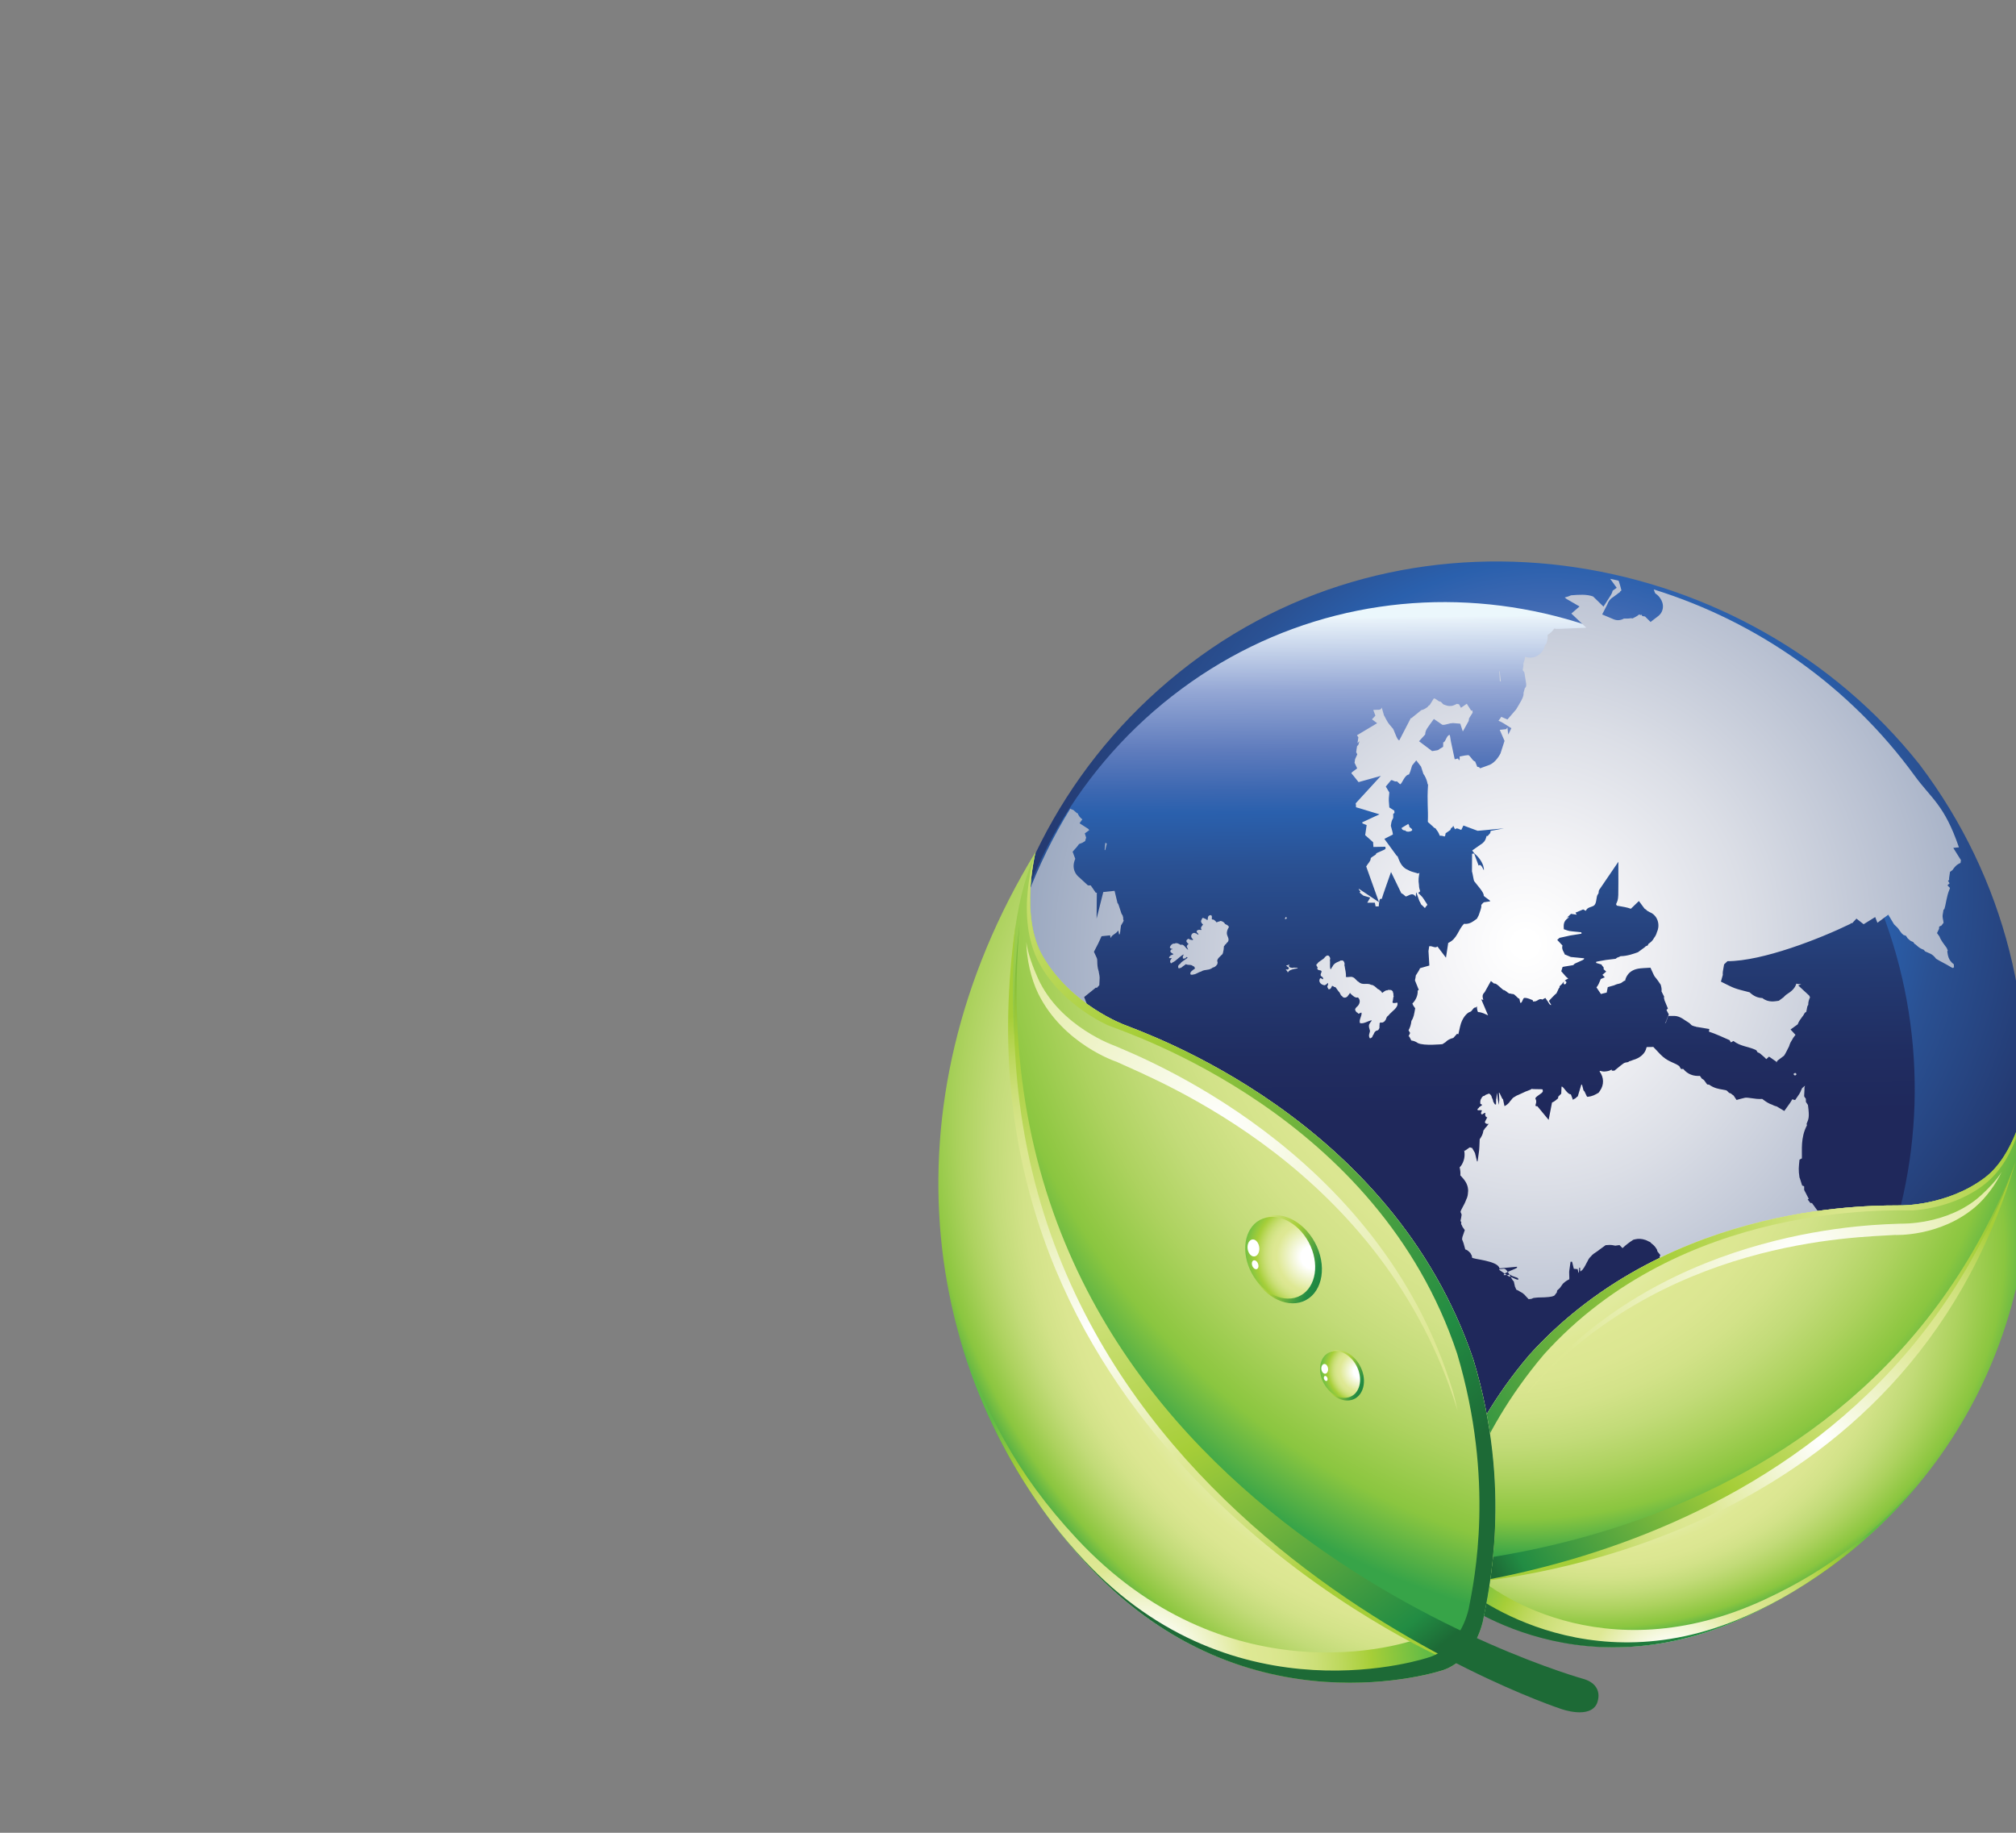 <?xml version="1.0" encoding="utf-8"?>
<!-- Generator: Adobe Illustrator 27.5.0, SVG Export Plug-In . SVG Version: 6.00 Build 0)  -->
<svg version="1.1" xmlns="http://www.w3.org/2000/svg" xmlns:xlink="http://www.w3.org/1999/xlink" x="0px" y="0px" 
     viewBox="0 0 550 500"  style="enable-background:new 0 0 800 800;" xml:space="preserve">
<rect x="0" y="0" width="550" height="500" fill="#808080" stroke="none"/>
<g id="Layer_2" style="display:none;">
</g>
<g id="Layer_1">
	<g>
		<g>
			<g>
				
					<radialGradient id="SVGID_1_" cx="453.593" cy="2351.585" r="227.109" gradientTransform="matrix(0.992 -0.103 0.103 0.995 -268.809 -2050.684)" gradientUnits="userSpaceOnUse">
					<stop  offset="0" style="stop-color:#EBF7FC"/>
					<stop  offset="0.006" style="stop-color:#EBF7FC"/>
					<stop  offset="0.012" style="stop-color:#E7F1F9"/>
					<stop  offset="0.153" style="stop-color:#93A6D4"/>
					<stop  offset="0.268" style="stop-color:#5F7CBD"/>
					<stop  offset="0.351" style="stop-color:#3B67B1"/>
					<stop  offset="0.394" style="stop-color:#2A60AD"/>
					<stop  offset="0.466" style="stop-color:#2A5193"/>
					<stop  offset="0.607" style="stop-color:#243B73"/>
					<stop  offset="0.725" style="stop-color:#202D61"/>
					<stop  offset="0.803" style="stop-color:#1F285B"/>
					<stop  offset="0.849" style="stop-color:#035DA3"/>
					<stop  offset="0.946" style="stop-color:#2B357E"/>
				</radialGradient>
				<path style="fill:url(#SVGID_1_);" d="M523.665,208.536c47.436,62.682,35.266,152.046-27.222,199.587
					c-62.471,47.551-151.587,35.262-199.023-27.419c-47.442-62.684-35.259-152.041,27.212-199.589
					C387.112,133.565,476.638,149.326,523.665,208.536z"/>
				
					<linearGradient id="SVGID_00000168819243483072215580000014732522172684119738_" gradientUnits="userSpaceOnUse" x1="451.784" y1="2271.514" x2="440.201" y2="2408.19" gradientTransform="matrix(0.959 -0.093 0.109 0.993 -288.451 -2046.229)">
					<stop  offset="0" style="stop-color:#EBF7FC"/>
					<stop  offset="0.006" style="stop-color:#EBF7FC"/>
					<stop  offset="0.012" style="stop-color:#E7F1F9"/>
					<stop  offset="0.153" style="stop-color:#93A6D4"/>
					<stop  offset="0.268" style="stop-color:#5F7CBD"/>
					<stop  offset="0.351" style="stop-color:#3B67B1"/>
					<stop  offset="0.394" style="stop-color:#2A60AD"/>
					<stop  offset="0.5" style="stop-color:#2A5193"/>
					<stop  offset="0.71" style="stop-color:#243B73"/>
					<stop  offset="0.884" style="stop-color:#202D61"/>
					<stop  offset="1" style="stop-color:#1F285B"/>
				</linearGradient>
				<path style="fill:url(#SVGID_00000168819243483072215580000014732522172684119738_);" d="M495.994,216.844
					c42.54,57.748,32.572,139.327-22.267,182.223c-54.822,42.888-133.757,30.846-176.289-26.898
					c-42.537-57.742-32.572-139.328,22.262-182.215C374.53,147.055,453.459,159.105,495.994,216.844z"/>
				
					<radialGradient id="SVGID_00000115486478501040479710000002832379364328526488_" cx="444.79" cy="2365.884" r="547.645" gradientTransform="matrix(0.992 -0.103 0.103 0.995 -268.809 -2050.684)" gradientUnits="userSpaceOnUse">
					<stop  offset="0" style="stop-color:#FFFFFF"/>
					<stop  offset="0.006" style="stop-color:#FFFFFF"/>
					<stop  offset="0.048" style="stop-color:#F3F3F6"/>
					<stop  offset="0.112" style="stop-color:#DBDEE6"/>
					<stop  offset="0.19" style="stop-color:#B8C0D1"/>
					<stop  offset="0.279" style="stop-color:#8D9DB8"/>
					<stop  offset="0.378" style="stop-color:#5B799D"/>
					<stop  offset="0.477" style="stop-color:#025A84"/>
					<stop  offset="0.541" style="stop-color:#10486F"/>
					<stop  offset="0.614" style="stop-color:#12375D"/>
					<stop  offset="0.687" style="stop-color:#122B50"/>
					<stop  offset="0.76" style="stop-color:#102349"/>
					<stop  offset="0.832" style="stop-color:#102147"/>
					<stop  offset="0.938" style="stop-color:#32A8D0"/>
					<stop  offset="1" style="stop-color:#95D9F7"/>
				</radialGradient>
				<path style="fill:url(#SVGID_00000115486478501040479710000002832379364328526488_);" d="M532.889,231.317l1.538-0.159
					c-3.958-11.6-7.508-13.251-12.124-19.595c-17.619-24.19-42.707-41.928-71.13-50.757l0.345,0.962
					c0.058,0.046,0.124,0.142,0.166,0.187c0.991,0.621,1.621,1.699,1.848,2.464c0.41,1.364-0.03,2.802-1.125,3.641l-2.107,1.618
					l-1.513-1.499l-0.717-0.11l-0.305-0.419l-0.234,0.177l-0.307-0.219c-0.648,0.528-1.003,0.674-1.831,1.106l-0.437-0.064
					c-0.511,0.12-1.608,0.138-1.941,0.111c-0.523,0.292-1.016,0.391-1.24,0.416c-0.565,0.059-1.107-0.032-1.643-0.266l-3.029-1.286
					l1.414-2.753c0.365-1.064,1.038-1.678,1.66-2.038l0.936-0.69c0.242-0.202,0.525-0.409,0.83-0.6l0.066-0.2l0.352-0.26
					c-0.054-0.308-0.561-2.134-0.78-2.668c-0.759-0.176-1.523-0.349-2.287-0.511l1.773,2.456l-1.101,0.783
					c-0.086,0.412-0.244,0.807-0.485,1.19l-2.021,3.159c0,0-2.785-2.732-2.829-2.767c-1.725-0.635-3.813-0.504-6.033-0.317
					c-0.551,0.269-1.04,0.402-1.407,0.495c-0.111,0.037-0.213,0.059-0.314,0.097c0.143,0.104,0.289,0.21,0.424,0.35l3.622,2.104
					l-2.23,1.925l4.077,3.869c-8.088,0.329-8,0.413-8.745,0.219c-0.52,0.87-1.259,1.402-1.832,1.748
					c0.145,0.881-0.093,1.516-0.317,2.414l-0.346,0.251c-0.609,2.833-3.144,4.098-5.471,3.298c-0.061,0.708-0.224,1.268-0.448,1.738
					c0.064,0.616-0.064,1.166-0.187,1.84c0.034,0.066,0.069,0.132,0.095,0.204l0.362,0.476c0.39,2.858,0.834,3.802,0.136,4.257
					l-0.371,1.314c0.154,1.161-0.948,2.682-2.032,4.549l-2.355,2.718l-1.718-0.717c-0.112,0.343-0.492,0.713-0.732,1.072l0,0
					c0.775,0.234,1.654,0.865,3.522,2.034l-0.854,1.741c0.008,0.084-0.233-2.033-0.233-1.949l-0.328,0.463l-1.756,0.185l1.304,3.017
					l-1.107,3.429c-0.682,1.315-1.864,2.834-3.44,3.283l-2.111,0.767l-0.309-0.333c-0.161-0.034-0.329-0.021-0.471-0.073
					l-0.588-1.472c-0.607,0.065-1.395-1.771-1.929-1.717c-0.913,0.091-0.398,0.018-2.302,0.38l0.035,0.652l-0.184,0.412
					l-0.279-0.529l-0.907,0.219l-0.955-4.476c-0.05-0.003-0.33-2.153-0.374-2.15c-0.057,0.008-0.104,0.011-0.162,0.018
					c-0.714,0.077-1.107,2.15-1.643,1.974l-0.022,1.237l-0.712,0.429c-0.258,0.11-0.548,0.476-0.911,0.516l-1.382,0.217
					l-3.566-2.688l1.675-1.844c0.049-1.255,0.54-1.691,2.364-4.232l2.326,1.596c0.44,0.035,0.734-0.018,1.177-0.148
					c1.031-0.292,1.17-0.279,1.563-0.3c0.038-0.006,0.065-0.025,0.109-0.028l2.029,0.166l0.679,2.076h0.044
					c0.022,0,1.572-2.824,1.572-2.824l0.089-0.659c0.073-0.117,0.866-1.452,0.968-1.551c0.054-0.155-0.024-0.518-0.089-0.709
					l-0.26,0.141l-1.224-1.914l-1.589,1.108l-0.542-0.98l-0.358-0.021l-0.092-0.07c-0.112-0.092-0.908,0.482-1.561,0.549
					c-0.971,0.098-1.3-0.07-2.126-0.371c-0.274-0.02-0.665-0.813-1.015-0.813c-0.519,0-1.096-0.85-1.689-0.85
					c-0.004,0-0.02,0-0.026,0l-1.098,1.77l-0.336,0.246c-0.103,0.046-0.197,0.299-0.297,0.339c-0.594,0.46-1.187,0.757-1.658,0.824
					l-2.792,2.253l-0.075-0.103l-3.682,7.124l0.969-1.101l-0.484,0.052c-0.607,0.064-1.46-3.199-1.827-3.314
					c-1.513-1.831-0.98-1.023-2.328-3.528l-0.594-2.079c-0.294,0.876-0.996,0.511-2.315,0.651l0.583,1.561l-0.938,1.004l1.417,1.058
					c-0.029,0.021-5.479,3.27-5.509,3.288l0.383,0.558l-0.238,1.598l0.448-0.446c0.064-0.085,0.114-0.16,0.114-0.162
					c-0.029,0.14-0.286,0.933-0.336,1.077l-0.343,0.349l-0.187,1.188l0.07,0.078l-0.08,0.052l-0.05,0.304l0.304,0.616l-0.6,1.322
					l-0.143,0.966l0.711,1.536l-1.468,1.101c-0.032,0.081-0.073,0.18-0.099,0.264c0.507,0.554,0.129,0.105,1.948,2.386l6.092-1.702
					l-6.866,7.479c0.066,0.383,0.075,0.753,0.072,1.078l6.407,1.928l-4.707,2.192c0.031,0.106,0.055,0.198,0.073,0.293l1.135,0.451
					c-0.485,3.34-0.297,2.096-0.412,2.737l2.171,1.936l0.089,1.297l3.267-0.06l0.049,0.479c0.046,0.427-2.715,1.136-2.596,1.492
					c0.077,0.267-1.456,0.827-1.481,1.285c0.082,0.59-0.793,1.378-1.208,2.127l3.482,9.74l-5.417-3.609l-0.131,0.06l0.512,0.715
					l-0.268,0.201l1.072,0.856l1.837,0.535l-0.799,1.397c1.566,0.006,1.061,0.014,2.068-0.014l0.21,1.024h0.847
					c0.217-2.985,0.608-1.778,0.852-2.117c0.144-0.625,2.3-6.673,2.509-7.277l2.801,5.78c0.498,0.256,0.878,0.563,1.192,0.891
					c0.752-0.035,1.824-1.378,2.763,0.106l0.082-1.153l0.077-0.014l0.832,2.342c0.147,0.078,0.398,0.917,0.579,1.026
					c0.305,0.145,0.657,0.687,0.94,0.861c0.137-0.337,0.349-0.494,0.627-0.84c-0.017-0.083-0.01-0.057-0.019-0.152
					c-1.56-2.402-1.011-1.71-2.465-3.135l0.555-0.462c-0.241-0.621-0.339-1.181-0.339-1.67c-0.247-1.46-0.052-2.266,0.122-3.39
					l-0.318,0.228c-1.573-0.467-2.181-0.574-2.908-1.04c-1.773-0.701-2.315-2.621-2.773-3.753l-0.129,0.042l-3.441-4.706
					l2.331-1.183c-0.095-0.864-0.178-0.899-0.562-2.375c0.153-0.983,0.149-1.283,0.657-2.171l-0.008-1.099l0.349-0.251
					c-0.032-0.2-0.051-0.415-0.054-0.617c-0.038-0.018-1.361-0.881-1.361-0.881c-0.14-1.775-0.207-2.017-0.05-3.417
					c0.02-0.211,0.05-0.484,0.05-0.671l-0.958-1.614l1.38-1.659c0.314-0.377,0.939,0.5,1.651,0.235l0.848,0.783l0.038-0.003
					c0.533-0.056,1.148-2.517,2.415-2.646c0.414-0.923,0.219-0.388,0.846-2.442l1.103-1.372l0.054-0.004l1.285,1.678l0.633,1.974
					c0.474,0.573,0.835,1.515,0.996,2.08c0.055,0.141,0.103,0.478,0.134,0.615l0.143,0.268c-0.32,4.777,0.091,6.488-0.057,10.105
					l0.148,0.202c0.244,0.194,0.499,0.39,0.736,0.645c0.409,0.394,0.27,0.162,0.844,0.792l0.342,0.133
					c0.682,0.948,0.777,0.981,1.184,2.028c0.494-0.011,0.936,0.07,1.337,0.221c0.042-0.099,0.092-0.186,0.154-0.285l0.107-0.596
					c0,0,1.214-0.845,1.284-0.893l0.2-0.492l0.413-0.29c0.016-0.064,0.05-0.116,0.086-0.166l0.066-0.239l0.53,1.004
					c0.485-0.617,1.236,0.131,1.684,0.131c0.01,0,0.01,0,0.025,0l0.568-1.174c0.315,0.116,3.564,1.314,3.873,1.441
					c0,0,0.339,0.005,7.19-0.667l-3.66,0.702c0.006,0.737-0.301,0.758-0.771,1.364c-0.093,0.133-0.227-0.092-0.329,0.032
					c-0.02,0.235-0.077,0.274-0.127,0.471c-0.225,0.85-0.774,1.46-1.536,1.887l-2.248,1.585l0.558,0.749
					c0.964,0.791,2.008,2.057,2.446,3.393l0.19,0.856l-0.017,0.13c0.151,1.145-0.62-1.914-1.419-0.994l-1.228-3.302l-0.563,0.06
					l-0.027,4.832c0.114,0.152,0.459,2.417,0.58,2.607c0.894,1.216,2.766,3.154,2.616,3.983c0.006,0.206,1.72,1.249,1.738,1.443
					c0.007,0.035,0.012,0.086,0.015,0.116c0.002,0.029-1.684,0.22-1.728,0.262c-0.22,0.247-0.827,0.662-0.665,0.972
					c0.005,0.762-0.445,1.657-0.702,2.534l-0.488,0.948c-1.003,0.716-1.938,1.591-3.537,1.42c-1.626,1.608-1.795,4.074-4.31,5.213
					l-0.612,4.024l-2.335-3.063c-0.554,0.572-1.385-0.148-2.064-0.073c-0.064,0-0.117,0.007-0.177,0.015l-0.194,1.307
					c0.016,0.1,0.237,3.951,0.237,3.951l-2.537,0.727c-0.482,1.039-0.518,0.892-0.964,1.673c-0.082,0.131-0.12,0.2-0.191,0.303
					c-0.06,0.449-0.085,0.723-0.234,1.309c0.01,0.073,0.025,0.13,0.047,0.165l0.993,2.467l-0.298,0.197
					c0.083,1.36-0.548,2.629-1.452,3.546c0.102,0.162,0.197,0.366,0.282,0.581l0.492,0.699c-0.302,1.657-0.372,2.428-1.025,3.436
					c-0.13,1.078-0.413,1.92-0.796,2.554l0.433,0.751l-0.441,0.94l0.187-0.017l0.58,1.121c0.63,0.085,1.237,0.299,1.78,0.701
					c1.668,0.828,6.711,0.299,6.711,0.299l0.827-0.528c0.575-0.634,1.31-0.969,2.144-1.17l1.034-1.145l0.333,0.158
					c0.092-0.332,0.413-1.784,0.498-2.175c0.476-2.181,1.824-3.753,2.795-3.99c0.429-0.146,0.774-1.088,1.225-1.132
					c0.085-0.011,0.18-0.019,0.27-0.029l0.32-0.315c-0.096,0.452,0.088,1.266,0.26,1.568c1.05,0.026,1.974,0.55,2.749,0.906
					l-1.973-4.652c-0.249,0.25,0.67,0.444,0.67,0.444l0,0c-0.048-0.437-0.57-1.279,0.371-2.112l1.707-3.059l0.851,0.695l0.137-0.015
					c0.54-0.052,1.536,1.093,2.38,1.753c0.558,0.042,1.141,0.743,1.616,0.983c0.321-0.071,0.647,0.169,0.964,0.136
					c0.579-0.056,1.279,1.199,1.827,1.29l0.234,1.122l0.184-0.023c0.338-0.035,0.547-1.278,0.892-1.32
					c0.948-0.091,1.776,0.462,2.31,0.595c0.035,0.007,0.087,0.385,0.11,0.385l0.613-0.064c0.541-0.056,1.161-0.92,1.897-0.465
					l0.836-0.451l0.807,1.169c0.231,0.48,0.506,0.752,0.678,0.752h0.133l-0.653-1.113c1.07-1.14,0.657-0.712,1.813-1.876h0.018
					c0.353,0,0.663-1.47,1.098-1.801l-0.027-0.313l0.684-0.631c0.187-0.279,0.415-0.589,0.72-0.831l-0.185,0.206
					c-0.089,0.241-0.215,0.451,0.082,0.741c0.103,0.035,0.55-0.142,0.458-0.331c0.323-0.24-0.114-0.688-0.365-0.673
					c0.269-0.222,0.594-0.423,0.993-0.585c-0.357-0.239-0.628-0.511-0.807-0.726l-1.101-1.27l0.349-1.151
					c-0.01-0.095,3.046-0.486,3.02-0.572c-0.079-0.464,2.908-1.243,2.862-1.694c-0.007-0.039-0.014-0.085-0.014-0.121l-3.621-0.355
					l-1.662-0.706c-0.07-0.49-0.968-1.374-0.605-2.421l-1.431-1.53l0.622-0.562c0.002-0.007,2.965-0.65,2.965-0.65l3.032-0.482
					c-0.01-0.141-0.022-0.265-0.039-0.389c-4.019-0.412-2.971-0.217-4.79-0.837c0-0.977-0.326-2.144,1.406-3.223l-0.206-0.081
					c-0.08,0.06-0.329,0.141-0.387,0.19l1.153-1.078l1.566,0.233l-0.35-0.55l2.032-0.856c0.013-0.006,0.007-0.029,0.016-0.046
					l0.818,0.398c0.264-1.078,1.855-0.993,2.329-1.576l0.016-0.023c0.665-0.808,0.361-2.331,0.967-2.997
					c0.232-0.249,0.089-0.814,0.271-1.075l5.252-7.71c-0.014,10.474,0.171,9.833-0.629,11.562c0.084,0.12,0.137,0.243,0.21,0.399
					c1.897,0.345,2.766,0.464,3.832,0.858l2.191-2.113l1.537,2.077c0.273,0.154,0.534,0.349,0.751,0.595
					c0.174,0.088,0.397,0.197,0.667,0.371c2.153,0.858,2.925,3.413,1.96,5.454c-0.139,0.554-0.396,1.08-0.761,1.544
					c-0.392,0.796-1.043,1.316-1.564,1.664l-0.157,0.404l-0.578,0.244c-0.184,0.2-0.422,0.416-0.724,0.599l-1.388,1.016
					c-1.003,0.362-2.874,1.065-4.767,1.085c-0.239,0.144-0.55,0.3-0.918,0.401l-0.399,0.308l-2.632,0.317
					c-0.061,0.028-2.688,0.449-2.688,0.51c0,0.881,0-0.574,0,0.306l1.498,0.437c-0.074,0.311,0.817,0.698,0.511,1.239l0.732,0.679
					l-1.031,0.888l0.653,0.67l-1.101,0.474c-0.358,0.849-0.638,1.66-1.176,2.285l1.212,1.8c0.662-0.155,0.605-0.173,1.572-0.385
					l0.302-1.492l1.725-0.487c0.272-0.13,0.733-0.342,1.316-0.441c0.164-0.064,0.353-0.135,0.574-0.184l0.941-0.655l0.143,0.078
					l0.035-0.067c0.127-0.712,0.802-3.01,4.078-3.353c0.809-0.081,0.244-0.035,2.833-0.19c1.668,3.683,0.622,1.373,2.788,4.631
					c0.186,0.683,0.307,1.097,0.234,1.851l0.757,1.511l-0.133,0.094c0.064,0.198,0.185,0.77,0.2,0.837l0.923,2.241l-0.378,0.31
					l0.047,0.202l0.56,1.054l-0.773,2.184l-0.283,0.357c0.4-0.769,0.209-0.311,0.858-2.119h1.688c1.66,0,2.995,1.322,3.963,1.843
					c0.332,0.173,0.665,0.67,0.866,0.751c0.31,0.084,0.633,0.292,0.967,0.296l0.199,0.088l3.581,0.6l-0.117,0.714
					c1.502,0.441,4.651,1.886,5.661,2.336l0.317,0.599l0.731-0.387c1.899,1.522,4.261,1.515,6.166,2.499
					c0.222,0.122,0.23,0.488,0.445,0.606l0.506,0.211c1.523,1.266,1.342,1.118,1.819,1.637l0.757-0.688
					c0.167,0.112,1.954,1.349,2.116,1.476c-0.022-0.01-0.273,0.279-0.175,0.162l-0.209,0.205c0,0,0.544-0.581,0.554-0.606
					l-0.058-0.09l1.847-1.381c0.505-0.683,0.968-1.809,1.412-2.616c0.202-0.797,0.58-1.4,0.841-1.802
					c0.056-0.091,0.114-0.186,0.167-0.289c0.109-0.214,0.064-0.141,0.217-0.334c0.157-0.219,0.329-0.436,0.503-0.667l-1.348-1.458
					l1.941-1.399c0.332-0.859,0.85-1.534,1.239-2.048c0.388-0.525,0.15-0.116,0.704-1.093l0.438-0.319l0.026-0.404l0.044-0.01
					c0.024-0.373,0.134-0.726,0.241-1.163l0.193-0.268c-0.027-0.811,0.222-1.508,0.491-2.068c-0.172-0.406-0.05-0.106-0.237-0.487
					l-2.975-2.75l0.831-0.36c-0.467,0.029-0.923-0.014-1.352-0.147c-0.422,1.487-1.672,2.302-2.434,2.8
					c-0.154,0.107-0.316,0.212-0.44,0.308c-0.987,0.899,0,0.201-1.9,1.565c-1.064,0.148-2.852,0.577-4.491-0.729
					c-1.211-0.062-2.306-0.458-3.485-1.568c-4.465-1.149-3.866-0.945-7.83-2.918l0.514-1.836c-0.077-0.672,0.029-0.957,0.349-2.862
					l0.923-0.88c9.56,0,25.198-6.119,33.546-10.186l0.222-0.229l0.235,0.081l1.186-1.278l1.96,1.528l3.152-1.952l0.612,1.556
					l2.959-2.202l1.576,2.625c0.146,0.124,0.321,0.286,0.517,0.505c0.532,0.451,0.87,0.974,1.088,1.311
					c0.181,0.208,0.323,0.409,0.463,0.616c0,0,0.473,0.454,0.495,0.462l0.691,0.233l0.448,0.681
					c0.953,0.818,0.436,0.523,1.531,1.028l0.34,0.479l0.231,0.127c1.32,1.189,1.453,1.152,2.3,1.503l0.368,0.433
					c1.003,0.525,1.919,0.539,2.997,2.016c1.268,0.796,2.714,1.427,4.265,2.404l0.163,0.035l0.168,0.098l0.296-0.24
					c-0.024-0.225-0.052-0.485-0.042-0.775c-1.558-1.163-1.635-2.503-1.79-3.509l0.132-0.352l-0.127-0.167l-0.137-0.398
					c-0.866-1.192-1.615-2.103-1.999-3.171l-0.679-0.931l0.552-1.142l0.042-0.61l0.657-0.335c0.095-0.208,0.538-0.705,0.538-0.705
					c-0.063-0.87-0.388-1.427-0.222-2.297l0.202-1.262l0.232-0.197c0.463-1.35,0.56-3.379,1.428-5.42
					c0.031-0.124,0.07-0.243,0.106-0.353l-0.697-0.712l0.585-0.529l-0.424-0.718l0.316-0.221c-0.037-0.322-0.012-0.466,0.02-0.748
					l0.212-1.442l0.65-0.472c0.65-0.921,1.091-1.497,2.213-1.97c0.058-0.106,0.062-0.656,0.13-0.75L532.889,231.317z"/>
				
					<radialGradient id="SVGID_00000159443419418284232600000014260343754808253841_" cx="444.704" cy="2370.24" r="550.221" gradientTransform="matrix(0.992 -0.103 0.103 0.995 -268.809 -2050.684)" gradientUnits="userSpaceOnUse">
					<stop  offset="0" style="stop-color:#FFFFFF"/>
					<stop  offset="0.006" style="stop-color:#FFFFFF"/>
					<stop  offset="0.048" style="stop-color:#F3F3F6"/>
					<stop  offset="0.112" style="stop-color:#DBDEE6"/>
					<stop  offset="0.19" style="stop-color:#B8C0D1"/>
					<stop  offset="0.279" style="stop-color:#8D9DB8"/>
					<stop  offset="0.378" style="stop-color:#5B799D"/>
					<stop  offset="0.477" style="stop-color:#025A84"/>
					<stop  offset="0.541" style="stop-color:#10486F"/>
					<stop  offset="0.614" style="stop-color:#12375D"/>
					<stop  offset="0.687" style="stop-color:#122B50"/>
					<stop  offset="0.76" style="stop-color:#102349"/>
					<stop  offset="0.832" style="stop-color:#102147"/>
					<stop  offset="0.938" style="stop-color:#32A8D0"/>
					<stop  offset="1" style="stop-color:#95D9F7"/>
				</radialGradient>
				<path style="fill:url(#SVGID_00000159443419418284232600000014260343754808253841_);" d="M409.149,183.134
					c-0.048-0.007-0.089-0.025-0.128-0.028l0.173,2.72c0.091,0.028,0.164,0.047,0.254,0.07L409.149,183.134z"/>
				
					<radialGradient id="SVGID_00000129886842022228313750000011615333938632340880_" cx="446.219" cy="2374.609" r="519.662" gradientTransform="matrix(0.992 -0.103 0.103 0.995 -268.809 -2050.684)" gradientUnits="userSpaceOnUse">
					<stop  offset="0" style="stop-color:#FFFFFF"/>
					<stop  offset="0.006" style="stop-color:#FFFFFF"/>
					<stop  offset="0.048" style="stop-color:#F3F3F6"/>
					<stop  offset="0.112" style="stop-color:#DBDEE6"/>
					<stop  offset="0.19" style="stop-color:#B8C0D1"/>
					<stop  offset="0.279" style="stop-color:#8D9DB8"/>
					<stop  offset="0.378" style="stop-color:#5B799D"/>
					<stop  offset="0.477" style="stop-color:#025A84"/>
					<stop  offset="0.541" style="stop-color:#10486F"/>
					<stop  offset="0.614" style="stop-color:#12375D"/>
					<stop  offset="0.687" style="stop-color:#122B50"/>
					<stop  offset="0.76" style="stop-color:#102349"/>
					<stop  offset="0.832" style="stop-color:#102147"/>
					<stop  offset="0.938" style="stop-color:#32A8D0"/>
					<stop  offset="1" style="stop-color:#95D9F7"/>
				</radialGradient>
				<path style="fill:url(#SVGID_00000129886842022228313750000011615333938632340880_);" d="M504.158,356.45v-0.117
					c0-0.863-0.022-1.536,0.254-2.039l-0.127-1.015l0.484-0.434c-0.209-0.279-0.663-0.639-0.939-0.86l-0.382-0.503
					c-0.407-0.314-0.727-0.663-0.966-0.911c-0.054-0.076-0.117-0.155-0.164-0.205c-1.003-0.283-1.381-0.774-3.8-2.871l1.39-1.234
					c0.215-0.603,0.225-1.123,0.394-2.763l0.268-0.212c0.59-2.972,1.348-4.528,2.1-5.646c0.095-0.433,0.151-0.852,0.151-1.294
					c-0.519-0.289-0.9-0.69-1.183-1.021l-0.32-0.08l-2.407-3.219c-0.352-0.281-0.272-0.246-0.678-0.381
					c-0.374-0.065-0.67-0.197-0.901-0.298l-0.821-0.152l-2.183-3l-0.412,0.01l-0.756-1.005l0.309-0.132l-1.262-2.437v-0.961
					c0-0.099-0.539-0.184-0.562-0.281l-0.642-2.047l-0.06-0.042c-0.339-2.32-0.216-2.706-0.006-4.929l0.656-0.364
					c0.06-2.165-0.402-5.668,1.366-8.987l-0.082-0.446c0.543-1.344,0.828-1.695,0.361-5.127l-0.551-0.819l-0.02-0.844
					c-0.051-0.207-0.463-0.49-0.463-0.794c0-0.622,0.129-1.713,0.082-2.186c-0.01-0.209,0.149-0.401,0.14-0.598l-0.774,0.637
					l-0.218,0.483l-0.044,0.055c-0.302,0.881-0.52,1.065-1.65,2.733l-0.787-0.209c-0.575,1.013-0.269,0.543-2.166,3.181
					l-2.041-1.229c-0.292-0.07-0.744-0.192-1.237-0.469c-0.955-0.295-1.72-0.841-2.313-1.269c-0.13-0.092-0.306-0.229-0.421-0.316
					c-1.076,0.075-2.018-0.062-2.868-0.191c-0.688-0.095-1.294-0.194-1.789-0.142c-0.264,0.027-2.097,0.542-2.357,0.612
					l-0.798-1.197c-0.477-0.313-0.32-0.246-0.753-0.573l-0.488-0.169l-0.493-0.495c-0.185-0.197-0.384-0.256-1.285-0.398
					c-0.963-0.152-2.341-0.376-3.656-1.337l-0.543-0.065c-1.035-1.422-0.711-1.115-1.45-1.581c-0.231-0.318-0.348-0.46-0.531-0.75
					c-1.645,0.114-3.283-0.366-4.511-1.867c-0.164-0.092-0.508,0.056-0.625-0.031l-0.089-0.075
					c-0.237-0.444-0.146-0.289-0.421-0.715c-1.472-1.047-3.204-1.142-5.221-3.263l-1.834-1.943l-1.82,0.028
					c-0.027,0.067-0.055,0.148-0.072,0.212c-0.336,1.529-1.685,2.784-3.702,3.33c-0.358,0.169-0.697,0.269-0.965,0.335l-0.319,0.219
					c-1.392,0.251-0.898,0.046-3.752,2.345h-0.275h-0.419c-0.016,0-0.038-0.318-0.062-0.311c-0.567,0.398-1.186,0.47-1.845,0.535
					c-0.498,0.054-0.937-0.094-1.307-0.18l-0.055,0.082l-0.103,0.04c1.238,1.672,1.297,3.677,0.113,5.35l-0.358,0.508
					c-1.014,0.583-1.668,0.973-3.025,1.118c-0.281,0.025-0.746-1.678-1.022-1.67c-0.112,0.002-0.394-1.7-0.551-1.685
					c-0.037,0.005-0.074,0.008-0.11,0.01c-0.87,2.843-0.676,2.187-0.959,3.194c-0.31,0.142-0.624,0.685-1.036,0.724l-0.292,0.244
					l-0.57-1.508c-0.984,0.045-1.974-2.156-2.494-2.101c-0.01,0-0.024,0.005-0.044,0.01l-0.088,1.917l-0.81,0.801
					c-0.026,0.03-0.026,0.458-0.061,0.483c-0.419,0.308-0.944,0.891-1.64,1.129l-0.923,4.735l-3.067-3.714
					c-1.21,0.045,0.159-0.842-0.51-1.981c-0.349-0.623,2.052-1.519,1.988-2.139c-0.017-0.169-0.034-0.324-0.044-0.456
					c-0.018-0.15-2.839-0.02-2.98-0.182c-0.231,0.292-1.782,0.715-2.172,0.976l-1.58,0.723l-0.326,0.127l-0.983,0.598
					c-0.055,0.069-0.18,0.149-0.234,0.231l-0.457,0.575l-0.046,0.015c-0.433,0.706-0.958,1.14-1.632,1.488l-0.414-1.927
					c-0.289,0.114-0.787-1.783-1.103-1.783h-0.008c-0.029,0,0.137,2.057,0.107,2.081c-0.07,0.075-0.064,1.155-0.137,1.239
					c-0.045-0.121-0.202-1.324-0.251-1.429c0-0.124-0.195-1.702-0.319-1.688l-0.042,0.005c0.131-0.015-0.053,1.768-0.127,1.559
					l-0.016,1.466l-0.184,0.022c-0.2,0.015-0.429-0.583-0.605-0.852c0.044-0.284-0.247-0.824-0.388-1.145
					c0.064-0.165-0.354-0.826-0.529-0.816l-0.069-0.13l-0.127-0.035c-0.426,0.191-0.841,0.199-1.307,0.618l-0.077,0.044
					c-0.238-0.1-0.518,0.338-0.653,0.473l-0.009,0.119c-0.406,0.474-0.385,1.013-0.316,1.564l0.301,0.104l0.061,0.07
					c0.466,0.164-0.837,0.607-0.794,0.917l-0.202,0.157c-0.191,0.109-0.156,0.271-0.141,0.425c0.385,0.165,0.832-0.104,1.206,0.125
					c-0.095,0.331-0.423,0.622-0.156,1.005l0.248,0.045c0.297-0.239,0.565-0.394,0.837-0.394c0.017,0.182,0,0.344-0.085,0.503
					c0.155,0.374,0.195,0.739,0.602,0.672c-0.13,0.234-0.237,0.488-0.361,0.708c-0.127,0.229-0.231,0.445-0.302,0.674
					c0.122,0.077,0.189,0.431,0.331,0.313c0.215,0.214,0.47,0.142,0.72,0.1c-0.456,0.595-0.643,0.871-1.083,1.307l-0.018,0.112
					l-0.326,0.37c-0.188,1.151-0.476,1.604-1.031,2.418c-0.161,3.592-0.029,2.212-0.581,6.042l-0.148,0.012l-0.562-2.303
					l-0.807-1.412c-0.189,0.155-0.475-0.286-0.754-0.022l-1.252,0.864l-0.124-0.204c0.187,1.15,0.204,2.475-0.658,3.961
					c-0.172,0.303-0.378,0.507-0.582,0.722c0.213,1.023,0.238,1.508,0.184,2.206c0.092,0.105,0.184,0.205,0.294,0.309
					c0.667,0.741,1.702,1.864,1.819,3.525l0.021,0.428l-0.034,0.269c-0.023,0.441-0.051,1.28-0.524,2.145
					c-0.256,0.73-0.6,1.362-0.909,1.925c-0.229,0.43-0.612,1.128-0.609,1.372l0.298,0.706c-0.107,0.737-0.131,1.011-0.311,1.713
					l0.234,0.438l-0.07,0.438c0.187,0.373,0.188,0.234,0.394,0.794l0.612,0.861c-0.951,2.67-0.564,1.63-0.742,2.52
					c0.428,1.007,0.469,1.286,0.879,2.76c0.533,0.115,0.824,0.418,1.401,0.993l0.388,0.729l0.048,0.479
					c0.05,0.488,7.115,0.817,7.49,2.962l4.78-0.438l0.024,0.18c0.041,0.393-3.803,1.374-3.629,2.11l1.875-0.105
					c0.156,0.451,2.03,0.679,2.065,1.056c0.007,0.07,0.019,0.139,0.028,0.199c0.049,0.536-3.096-1.385-2.553-0.678
					c0.485-0.017-3.248-2.036-2.636-2.103c0.314-0.032,0.196-0.022,0.542-0.058c0.312-0.029,0.251-0.025,0.448-0.044l0.239-0.025
					c1.019-0.107,2.116,3.131,2.719,3.44l0.34,1.503c0.095,0.032,0.285,0.778,0.396,0.804c0.403,0.088,0.993,0.566,1.604,0.855
					l0.642,0.534l0.229,0.276l0.839,0.891l0.688-0.069c0.249-0.027,0.493-0.264,0.787-0.273c0.473-0.022,0.993-0.14,1.555-0.12
					c0.85,0,1.719-0.044,2.51-0.128c1.324-0.132,1.571-0.463,1.571-0.468c0.306-0.458,0.283-0.409,0.41-0.521
					c0.047-0.082,0.108-0.181,0.184-0.279l0.073-0.491l0.73-0.679c0.037-0.041,0.142-0.177,0.226-0.301
					c0.1-0.129,0.623-0.885,0.623-0.885l0.233-0.209c0.589-0.543,1.141-0.824,1.502-0.996c0.07-0.04-0.085-2.216-0.008-2.255
					l0.355-2.515l0.373-0.04c0.115-0.011,0.464,2.038,0.571,1.982c0.263-0.099,0.656,0.125,0.948,0.022
					c0.14-0.049,0.333,2.636,0.473-0.35h0.229c0.021,0.336,0.033,0.759,0.085,1.044l0.553-0.455c0.332-0.406,0.576-0.78,0.887-1.388
					c0.177-0.378,0.365-0.696,0.57-1.063c0.119-0.286,0.351-0.746,0.849-1.202c0.468-0.597,1.075-0.965,1.509-1.247
					c0.114-0.088,0.235-0.143,0.314-0.212c0.172-0.144,0.28-0.221,0.49-0.376c0.916-0.672,1.038-0.754,1.724-1.252l0.815-0.05
					c0.673-0.044,1.25,0.065,1.634,0.15c0.083,0.01,0.177,0.04,0.171,0.04l1.165-0.164l0.817,0.829c1-0.948,2.001-1.67,2.922-2.273
					l0.46-0.12c0.912-0.221,1.843-0.197,2.945,0.184c0.239,0.09,0.55,0.254,0.812,0.383l0.413,0.179l0.352,0.371
					c0.279,0.205,0.811,0.588,1.253,1.297l0.233,0.358c0,0,0.142,0.5,0.152,0.543l0.773,0.961l-0.232,0.622
					c0.149,0.165,0.689,0.971,0.814,1.155l0.088,0.366c0.015,0.012,0.308,0.601,0.428,1.078c0.169,0.09,0.746,0.393,0.882,0.473
					c0.264,0.04,0.536,0.103,0.796,0.192c0.595,0.147,1.215,0.236,1.872,0.286l1.418,0.194l0.053,0.075
					c0.296,0.08,0.628,0.204,0.954,0.406l0.709,0.258c0.117,0.117,0.643,0.666,0.762,0.776l0.434,0.059l0.124,0.17
					c0.936,0.304,1.655,0.873,2.146,1.289c0.403,0.314,0.117,0.165,1.056,0.656c0.444,0.605,0.413,0.375,0.971,1.114l0.244-0.184
					c2.706,2.886,1.704,1.873,2.988,2.911l0.061,0.155c1.12,1.14,1.223,2.374,1.228,3.032c0.05,0.562-0.027,1.132-0.231,1.65
					c0.107,0.321,0.395,0.764,0.583,1.072c0.134,0.628,0.041,0.418,0.545,1.469c0.428,0.812,0.099,0.345,0.935,1.48l0.07,0.328
					c0.199,0.24,0.492,0.428,0.746,0.603l0.043,0.06c2.091,0.688,2.905,1.265,3.915,2.052c0.635,0.482,0.46,0.368,0.919,0.488
					c0.609,0.162,1.525,0.403,2.442,1.114l0.264,0.032c0.793,0.869,0.974,1.014,1.471,1.798c0.006,0,0.013,0.01,0.016,0.018
					l0.147,0.07l0.381,0.463l0.488-0.469c0.121,0.165,2.001,2.851,2.099,3.025c0.036,0.047,0.397,0.422,0.465,0.495l0.174,0.086
					l0.254,0.269c0.081,0.031,0.57,0.165,0.729,0.225c0.247,0.047,0.484,0.124,0.716,0.222c0.074,0.007,0.137,0.02,0.203,0.024
					l0.647-0.458l1.357,0.821c0.479,0.159,1.135,0.526,1.474,0.762l2.051,0.646l-0.346,1.702c0.98,0.614,2.178,1.566,2.761,2.996
					l0.915-0.682l0.11,0.08c0.114-0.125,0.261-0.231,0.423-0.339c0.246-0.702,0.183-0.545,0.63-1.539
					c1.155-0.69,0.932-0.533,1.748-1.205c0.552-0.456,1.17-0.98,1.984-1.37l0.065-0.044c0.179-0.184,0.371-0.378,0.59-0.565
					l0.107-0.508l0.603-0.411c1.145-2.858,1.252-5.882,1.346-8.441l0.615-0.519c0,0-0.013-0.337-0.026-0.515l-0.308-0.408
					c0.137-0.466,0.476-1.548,0.517-1.996c-0.31-1.116-0.156-0.739-0.711-1.748l0.014-0.12l-2.573-0.647l1.65-2.334
					C503.752,356.967,504.158,356.698,504.158,356.45z"/>
				
					<radialGradient id="SVGID_00000142162351479325832800000017454230402808264612_" cx="444.721" cy="2360.155" r="582.323" gradientTransform="matrix(0.992 -0.103 0.103 0.995 -268.809 -2050.684)" gradientUnits="userSpaceOnUse">
					<stop  offset="0" style="stop-color:#FFFFFF"/>
					<stop  offset="0.006" style="stop-color:#FFFFFF"/>
					<stop  offset="0.048" style="stop-color:#F3F3F6"/>
					<stop  offset="0.112" style="stop-color:#DBDEE6"/>
					<stop  offset="0.19" style="stop-color:#B8C0D1"/>
					<stop  offset="0.279" style="stop-color:#8D9DB8"/>
					<stop  offset="0.378" style="stop-color:#5B799D"/>
					<stop  offset="0.477" style="stop-color:#025A84"/>
					<stop  offset="0.541" style="stop-color:#10486F"/>
					<stop  offset="0.614" style="stop-color:#12375D"/>
					<stop  offset="0.687" style="stop-color:#122B50"/>
					<stop  offset="0.76" style="stop-color:#102349"/>
					<stop  offset="0.832" style="stop-color:#102147"/>
					<stop  offset="0.938" style="stop-color:#32A8D0"/>
					<stop  offset="1" style="stop-color:#95D9F7"/>
				</radialGradient>
				<path style="fill:url(#SVGID_00000142162351479325832800000017454230402808264612_);" d="M400.374,424.618l0.043-0.263
					l-0.272-1.573c0.034-0.454-0.036-0.44,0-0.983c-0.204-0.673-0.201-0.625-0.512-1.262l-0.618-0.648l-0.08-0.862
					c-0.089-0.238-1.554-2.486-1.696-2.711l0.357-0.264c-0.902-1.3-0.566-0.876-0.969-1.367c-1.856-2.297-1.663-3-1.573-5.228
					l0.251-0.186c-0.046-1.325-0.502-3.872,0.125-5.655c0-0.043,0.109-0.869,0.156-0.869c-0.356-10.061-0.013-0.872-0.02-1.023
					l-0.914-1.362l-0.777-0.19c-0.229,0.099-0.568,0.295-0.827,0.434c-1.583,0.927-1.887,0.953-3.49,1.397l-0.564-0.285
					l-0.551,0.698l-1.189-0.597c-0.239,0.159-0.498,0.352-0.749,0.522c-0.655,0.483-1.461,0.292-2.303,0.66l-1.011-0.401h-0.015
					l-0.445,1.271l-0.63,0.23c-0.407,0.303-0.914,0.825-1.583,0.968l-0.697,0.57l-1.135-0.406c-0.07,0.02-0.141,0.052-0.214,0.074
					l-0.343,0.24c-1.068,0.007-1.011-0.035-2.032,0.185l-3.891,2.742l-0.438-0.773c-0.812,0.234-1.573,0.247-2.397-0.096
					l-3.778,0.58l0.708-3.022c-0.863-0.389-1.973-1.026-2.795-1.506c-0.052-0.008-0.109-0.008-0.159-0.01
					c-1.862,0.146-0.694-0.22-2.778,0.532l-0.412-0.222l-2.004,1.282l-0.125-0.152l-1.271,0.935
					c-1.507,0.463-1.212,0.375-1.951,0.43c-1.944,0.232-3.308,0.437-5.226-0.261c-0.241,0.119-0.495,0.213-0.756,0.285l-2.223,2.946
					l-1.905-3.264c-0.394,0.149-0.749,0.244-1.02,0.28c-0.13,0.095-0.586,0.411-0.698,0.503c-0.259,0.309-0.459,0.688-0.761,1.013
					c-0.513,0.539-1.044,0.82-1.43,0.973l-2.29,2.115l-0.448-0.643c-0.031,0.045-1.619,1.954-1.619,1.954
					c18.008,11.287,38.502,18.334,59.661,20.496c0.326-0.764,0.823-1.898,1.056-2.698l-0.134-0.599
					c3.089-2.975,2.168-1.862,3.577-3.137l0.117-0.206c0.042-0.083-0.002-0.363-0.11-0.692L400.374,424.618z"/>
				
					<radialGradient id="SVGID_00000153679828965018505810000014858337916440149439_" cx="445.799" cy="2370.282" r="555.7" gradientTransform="matrix(0.992 -0.103 0.103 0.995 -268.809 -2050.684)" gradientUnits="userSpaceOnUse">
					<stop  offset="0" style="stop-color:#FFFFFF"/>
					<stop  offset="0.006" style="stop-color:#FFFFFF"/>
					<stop  offset="0.048" style="stop-color:#F3F3F6"/>
					<stop  offset="0.112" style="stop-color:#DBDEE6"/>
					<stop  offset="0.19" style="stop-color:#B8C0D1"/>
					<stop  offset="0.279" style="stop-color:#8D9DB8"/>
					<stop  offset="0.378" style="stop-color:#5B799D"/>
					<stop  offset="0.477" style="stop-color:#025A84"/>
					<stop  offset="0.541" style="stop-color:#10486F"/>
					<stop  offset="0.614" style="stop-color:#12375D"/>
					<stop  offset="0.687" style="stop-color:#122B50"/>
					<stop  offset="0.76" style="stop-color:#102349"/>
					<stop  offset="0.832" style="stop-color:#102147"/>
					<stop  offset="0.938" style="stop-color:#32A8D0"/>
					<stop  offset="1" style="stop-color:#95D9F7"/>
				</radialGradient>
				<path style="fill:url(#SVGID_00000153679828965018505810000014858337916440149439_);" d="M306.399,250.119
					c-0.004,0.035-0.013,0.056-0.013,0.056s-0.096-0.273-0.156-0.577c-0.308,0.218-1.024-3.314-1.341-3.175l-0.812-3.394
					c-2.531,0.265-1.367,0.14-3.083,0.321l-1.826,7.252l0.067-7.139l-1.05,2.585l1.05-2.52l-0.277,0.033l-1.389-2.009l-0.773-0.021
					l-2.376-2.192c-0.76-0.57-2.273-2.327-1.068-5.044l-0.722-1.939c1.553-1.775,1.195-1.329,1.753-2.1
					c1.1-0.402,0.749-0.233,1.668-0.807c0.06-0.24,0.171-0.695,0.273-0.917l-0.374-1.181l1.215-0.883
					c-0.092-0.121-0.186-0.208-0.261-0.337l-2.391-1.539l0.773-1.068c-0.635-0.443-1.024-1.01-1.306-1.702l-0.128,0.045
					l-1.033-0.898c-0.222-0.059-0.518-0.176-0.831-0.352c-9.325,15.097-15.76,32.084-18.801,49.653l-0.288,0.612
					c0.712,0.398,0.938,1.477,1.81,2.182l0.109,0.085l0.536-0.419c1.11,1.191,1.538,2.262,1.246,3.369l0.378,0.331l3.36-2.413
					l-0.394,4.955c1.031,1.293,0.663,2.469,0.428,3.886c0,0-1.319,0.772-1.365,0.798c0,0,1.806,3.228,1.834,3.293
					c0.129,0.089,0.251,0.19,0.374,0.294c0.264,0.038,0.505,0.094,0.731,0.169l1.863,0.02l0.584-0.782l0.053-0.535h0.333
					c0.51,0,1,0.785,1.434,0.995l3.876-2.902l-1.036,7.471l0.311,0.585l4.813-0.393l-0.808,1.465l0.844,0.289l0.031,0.092
					l1.533-1.229l0.31,2.628c0.577,0.198,0.781,0.229,1.333,0.417l2.172-1.579l-0.583-0.448l0.697-0.695
					c-0.767-3.292-0.349-1.509-0.907-2.995l-0.086-0.106c-0.14-0.482-0.297-0.915-0.297-1.416l-1.06-2.168l0.526-0.379
					c-0.013-0.019,0.228-0.033,0.219-0.04c-0.025-0.412-0.022-0.302-0.022-1.053c0-0.169-0.294-0.342-0.31-0.5l-3.273-2.344
					l1.88-1.305c-0.085-0.256-0.172-0.525-0.205-0.817l-0.632-0.672l0.51-1.046l-1.461-4.271l1.832-0.022l-0.647-1.671l3.209-2.59
					l0.236,0.098l0.692-0.737c0.088-2.59,0.215-1.732-0.153-3.629l0.02-0.042c-0.013-0.031-0.029-0.06-0.035-0.095
					c-0.354-1.043-0.374-1.978-0.388-2.67c-0.036-1.007,0.046-0.576-0.912-2.677c1.503-2.915,1.026-1.942,2.077-4.253
					c2.062-0.215,0.165-0.015,2.331-0.24l0.144,0.736c0.498-1.054,1.198-0.885,2.096-2.047l0.209,1.057l0.104-0.014
					c0.212-0.02,0.236-1.286,0.269-1.294c0,0,0.004-0.018,0,0l0.153-1.131c0.84-1.357,0.438-0.712,0.729-1.361l-0.111-0.225
					L306.399,250.119z"/>
				
					<radialGradient id="SVGID_00000000916207732126245240000015625220538630322611_" cx="443.422" cy="2370.316" r="544.889" gradientTransform="matrix(0.992 -0.103 0.103 0.995 -268.809 -2050.684)" gradientUnits="userSpaceOnUse">
					<stop  offset="0" style="stop-color:#FFFFFF"/>
					<stop  offset="0.006" style="stop-color:#FFFFFF"/>
					<stop  offset="0.048" style="stop-color:#F3F3F6"/>
					<stop  offset="0.112" style="stop-color:#DBDEE6"/>
					<stop  offset="0.19" style="stop-color:#B8C0D1"/>
					<stop  offset="0.279" style="stop-color:#8D9DB8"/>
					<stop  offset="0.378" style="stop-color:#5B799D"/>
					<stop  offset="0.477" style="stop-color:#025A84"/>
					<stop  offset="0.541" style="stop-color:#10486F"/>
					<stop  offset="0.614" style="stop-color:#12375D"/>
					<stop  offset="0.687" style="stop-color:#122B50"/>
					<stop  offset="0.76" style="stop-color:#102349"/>
					<stop  offset="0.832" style="stop-color:#102147"/>
					<stop  offset="0.938" style="stop-color:#32A8D0"/>
					<stop  offset="1" style="stop-color:#95D9F7"/>
				</radialGradient>
				<path style="fill:url(#SVGID_00000000916207732126245240000015625220538630322611_);" d="M301.953,230.141
					c-0.134-0.088-0.268-0.166-0.393-0.229l-0.201,1.99c0.039,0.011,0.102,0.016,0.155,0.016L301.953,230.141z"/>
				
					<radialGradient id="SVGID_00000129928123911926965140000015053990877354939031_" cx="444.716" cy="2370.279" r="550.442" gradientTransform="matrix(0.992 -0.103 0.103 0.995 -268.809 -2050.684)" gradientUnits="userSpaceOnUse">
					<stop  offset="0" style="stop-color:#FFFFFF"/>
					<stop  offset="0.006" style="stop-color:#FFFFFF"/>
					<stop  offset="0.048" style="stop-color:#F3F3F6"/>
					<stop  offset="0.112" style="stop-color:#DBDEE6"/>
					<stop  offset="0.19" style="stop-color:#B8C0D1"/>
					<stop  offset="0.279" style="stop-color:#8D9DB8"/>
					<stop  offset="0.378" style="stop-color:#5B799D"/>
					<stop  offset="0.477" style="stop-color:#025A84"/>
					<stop  offset="0.541" style="stop-color:#10486F"/>
					<stop  offset="0.614" style="stop-color:#12375D"/>
					<stop  offset="0.687" style="stop-color:#122B50"/>
					<stop  offset="0.76" style="stop-color:#102349"/>
					<stop  offset="0.832" style="stop-color:#102147"/>
					<stop  offset="0.938" style="stop-color:#32A8D0"/>
					<stop  offset="1" style="stop-color:#95D9F7"/>
				</radialGradient>
				<path style="fill:url(#SVGID_00000129928123911926965140000015053990877354939031_);" d="M322.706,260.808
					c0.054,0.261-0.198,0.878,0.347,0.691l0.104-0.063l0.075,0.088c0.438-0.204,0.398-0.725,0.764-0.239
					c-0.6,0.543-1.675,1.018-1.975,1.596l-0.298,0.225c-0.353,0.31-0.407,0.671-0.174,1.068l0.287-0.041l0.096-0.075
					c0.324,0.123,0.739-0.491,1.096-0.648c0.172-0.135,0.337-0.254,0.512-0.374c0.638,0.374,1.397-0.046,1.999,0.582
					c0.252-0.12,0.476,0.479,0.456,0.625c-0.625,0.446-1.542,0.968-1.168,1.627l0.352,0.059c0.194-0.067,0.371-0.039,0.552-0.102
					c0.615-0.085,1.314-0.655,1.941-0.778c1.132-0.73,2.086-0.169,3.261-1.131c0.234,0.091,1.033-0.498,1.023-0.752l0.203-0.143
					c-0.125-0.233,0.124-0.404,0.004-0.638l-0.074-0.106c-0.098-0.739,0.793-1.321,1.396-1.97l0.099-0.063l-0.067-0.103l0.099-0.077
					c0.174-0.638,0.279-1.286,0.297-1.956c0.127-0.081,0.082-0.05,0.213-0.148c-0.122-0.254,0.536-0.402,0.459-0.662
					c0.828-0.533,0.619-1.227,0.305-1.953c-0.403-0.835-0.08-1.67,0.386-2.474c-0.311-0.579-0.691-0.568-1.05-0.804
					c-0.361-0.621-0.805-0.723-1.243-0.84c-0.169,0.174-0.309,0.047-0.483,0.197c-0.205-0.005-0.45,0.189-0.657,0.181
					c-0.184-0.384-0.427-0.427-0.633-0.652c-0.174-0.181-0.418,0.003-0.591-0.184c-0.085-0.374,0.184-0.686-0.195-1.121
					l-0.279,0.049c-0.642-0.003-0.664,0.869-0.651,1.256l-0.352-0.052l-0.146-0.209c-0.339,0.019-0.605-0.395-0.971-0.24
					l-0.247,0.508c-0.264,0.459-0.007,0.914,0.438,1.258c-0.291,0.433-0.854,0.832-0.406,1.386
					c-0.228,0.282-0.349-0.056-0.561,0.098l-0.074-0.102c-0.241,0.18-0.431,0.043-0.678,0.346c-0.166,0.506,0.5,0.609,0.466,1.066
					c-0.2-0.164-0.409-0.091-0.582-0.368l-0.174-0.011c-0.853-0.568-1.865,0.793-0.708,1.613c-0.075,0.452-0.533-0.006-0.836,0.139
					l-0.152-0.198l-0.355-0.064c-0.904,0.511-0.374,0.927,0.139,1.47c-0.139,0.084-0.373-0.004-0.309,0.225l-0.102,0.081
					l-0.122,0.257c0.146,0.317,0.234,0.642,0.388,0.968c-0.691-0.395-1.237-1.8-2.056-1.324l-0.08-0.095
					c-0.507-0.275-1.005-0.593-1.605-0.267c-0.551-0.187-1.253,0.648-1.249,1.085c0.215,0.214,0.427,0.366,0.681,0.289l-0.033,0.183
					c-0.376-0.073-0.467,0.306-0.533,0.546c0.25,0.539,0.599,0.462,0.878,0.773c-0.285,0.105-0.586,0.295-0.869,0.328l0.077,0.098
					c-0.267,0.14-0.378,0.299-0.436,0.483c0.112,0.461,0.869-0.142,0.685,0.281c-0.319,0.38-0.554,0.772-0.19,1.249l0.167,0.027
					c0.236-0.183,0.211-0.162,0.306-0.225c0.935-0.374,1.832-1.533,2.968-2.174C322.917,260.544,322.89,260.688,322.706,260.808z"/>
				
					<radialGradient id="SVGID_00000173149496413202325850000015277323287523687329_" cx="444.712" cy="2370.277" r="550.358" gradientTransform="matrix(0.992 -0.103 0.103 0.995 -268.809 -2050.684)" gradientUnits="userSpaceOnUse">
					<stop  offset="0" style="stop-color:#FFFFFF"/>
					<stop  offset="0.006" style="stop-color:#FFFFFF"/>
					<stop  offset="0.048" style="stop-color:#F3F3F6"/>
					<stop  offset="0.112" style="stop-color:#DBDEE6"/>
					<stop  offset="0.19" style="stop-color:#B8C0D1"/>
					<stop  offset="0.279" style="stop-color:#8D9DB8"/>
					<stop  offset="0.378" style="stop-color:#5B799D"/>
					<stop  offset="0.477" style="stop-color:#025A84"/>
					<stop  offset="0.541" style="stop-color:#10486F"/>
					<stop  offset="0.614" style="stop-color:#12375D"/>
					<stop  offset="0.687" style="stop-color:#122B50"/>
					<stop  offset="0.76" style="stop-color:#102349"/>
					<stop  offset="0.832" style="stop-color:#102147"/>
					<stop  offset="0.938" style="stop-color:#32A8D0"/>
					<stop  offset="1" style="stop-color:#95D9F7"/>
				</radialGradient>
				<path style="fill:url(#SVGID_00000173149496413202325850000015277323287523687329_);" d="M359.394,264.012
					c-0.131,0.906,0.941,0.525,1.125,0.902c0.184,0.392-0.754,1.163,0.207,1.578c0.217,0.227,0.266,0.409,0.266,0.6
					c-0.324,0.218-0.523-0.465-0.881-0.146c-0.568,0.983,0.421,1.816,1.353,1.841c0.156-0.202,0.768-0.349,0.629-0.625
					c0.53,0.082,0.02,0.79,0.012,1.1c0.289,0.283,0.083,0.564,0.46,0.61c0.558,0.021,0.663-0.639,0.872-0.953
					c0.174,0.169,0.403,0.098,0.573,0.363c0.159-0.053,0.303-0.013,0.433,0.162c0.25,0.343,0.494,0.688,0.745,1.024
					c0.48,0.384,0.536,1.165,0.898,1.228l0.08,0.109c0.405,0.628,1.345,0.389,1.671-0.289c0.216-0.205,0.333-0.423,0.466-0.652
					l0.146,0.204c0.637,0.6,1.262,1.252,2.02,1.04c0.822,0.718,0.559,1.936-0.415,2.667l-0.23,0.323
					c-0.346,0.265,0.147,1.118,0.545,1.182l0.145,0.211c0.283,0.162,0.647-0.286,0.931-0.229c0.145,0.997-0.746,1.836-0.43,2.84
					c0.972,0.304,2.148-0.575,3.198-0.764c0.01,0.306-0.42,0.539-0.493,0.832c-0.376,0.479-0.276,1.047-0.075,1.62l0.056,0.278
					l0.068,0.109c-0.054,0.689-0.565,1.306-0.049,2.077c0.318,0.047,0.832-0.387,0.749-0.688c0.415-0.383,0.301-0.863,0.824-1.236
					l0.2-0.156c0.682,0.011,0.955-0.81,0.836-1.23l0.05-0.358c-0.038-0.441-0.028-0.455,0.285-0.685
					c0.301,0.286,1.18-0.183,1.282-0.611l0.102-0.082c0.186-0.392,0.177-0.818,0.717-1.153c0.878-1.163,2.867-2.167,2.449-3.538
					c-0.188,0.055-0.353,0.039-0.553,0.101c-0.212-0.014-0.432,0.057-0.632-0.011l-0.148-0.208c0.219-0.536,0.127-1.121,0.347-1.671
					l-0.075-0.102c-0.06-0.281,0.095-0.531-0.14-0.849l0.025-0.162c-0.319-0.641-0.757-0.556-1.185-0.549l-0.179-0.024
					c-0.12,0.077-0.075,0.041-0.195,0.148c-0.413-0.114-0.914,0.342-1.383,0.701c-0.149-0.214-0.299-0.425-0.448-0.639l-0.177-0.018
					c-0.181-0.358-0.441-0.289-0.65-0.461c-0.552-0.522-1.104-1.085-1.742-1.096c-1.072-0.642-2.392,0.239-3.409-0.811
					c-0.53-0.207-0.983-1.053-1.525-1.236c-0.612-0.353-1.354,0.088-1.977-0.13c0.144-0.976-0.228-2.034-0.343-3.052l-0.076-0.099
					c0.239-0.423-0.129-1.558-0.793-1.304l-0.177-0.025c-0.481,0.346-0.901,0.373-1.37,0.684c-0.498,0.296-0.699,0.614-0.878,0.963
					c-0.209,0.18-0.361,0.829-0.575,0.713c-0.24-0.881-0.008-1.682-0.137-2.56c0.251-0.269-0.125-1.114-0.555-1.171l-0.09,0.073
					c-0.179-0.216-0.467,0.271-0.696,0.344c-0.289,0.68-1.803,1.18-2.092,1.851c-0.508,0.25-0.169,0.634,0.113,1.018
					L359.394,264.012z"/>
				
					<radialGradient id="SVGID_00000181809862148046185030000009599294993903902342_" cx="444.714" cy="2370.278" r="550.377" gradientTransform="matrix(0.992 -0.103 0.103 0.995 -268.809 -2050.684)" gradientUnits="userSpaceOnUse">
					<stop  offset="0" style="stop-color:#FFFFFF"/>
					<stop  offset="0.006" style="stop-color:#FFFFFF"/>
					<stop  offset="0.048" style="stop-color:#F3F3F6"/>
					<stop  offset="0.112" style="stop-color:#DBDEE6"/>
					<stop  offset="0.19" style="stop-color:#B8C0D1"/>
					<stop  offset="0.279" style="stop-color:#8D9DB8"/>
					<stop  offset="0.378" style="stop-color:#5B799D"/>
					<stop  offset="0.477" style="stop-color:#025A84"/>
					<stop  offset="0.541" style="stop-color:#10486F"/>
					<stop  offset="0.614" style="stop-color:#12375D"/>
					<stop  offset="0.687" style="stop-color:#122B50"/>
					<stop  offset="0.76" style="stop-color:#102349"/>
					<stop  offset="0.832" style="stop-color:#102147"/>
					<stop  offset="0.938" style="stop-color:#32A8D0"/>
					<stop  offset="1" style="stop-color:#95D9F7"/>
				</radialGradient>
				<path style="fill:url(#SVGID_00000181809862148046185030000009599294993903902342_);" d="M351.343,265.313
					c0.301-0.634,1.06-0.79,1.648-0.966c0.343-0.022,0.702-0.149,1.05-0.177l-0.117-0.154c-0.47,0.073-0.889-0.165-1.364,0.06
					c-0.181-0.141-0.406-0.018-0.577-0.163c-0.349-0.094-0.551-0.581-0.101-0.764c-0.305-0.028-0.669,0.235-0.987,0.249
					c0.119,0.28,0.304,0.134,0.41,0.406c0.152-0.131,0.228,0.254,0.358,0.338c-0.071,0.285-0.534,0.5-0.724,0.293l-0.124-0.018
					c-0.021,0.279,0.428,0.42,0.48,0.824L351.343,265.313z"/>
				
					<radialGradient id="SVGID_00000147923010539089767930000017864590392973095340_" cx="444.712" cy="2370.338" r="550.938" gradientTransform="matrix(0.992 -0.103 0.103 0.995 -268.809 -2050.684)" gradientUnits="userSpaceOnUse">
					<stop  offset="0" style="stop-color:#FFFFFF"/>
					<stop  offset="0.006" style="stop-color:#FFFFFF"/>
					<stop  offset="0.048" style="stop-color:#F3F3F6"/>
					<stop  offset="0.112" style="stop-color:#DBDEE6"/>
					<stop  offset="0.19" style="stop-color:#B8C0D1"/>
					<stop  offset="0.279" style="stop-color:#8D9DB8"/>
					<stop  offset="0.378" style="stop-color:#5B799D"/>
					<stop  offset="0.477" style="stop-color:#025A84"/>
					<stop  offset="0.541" style="stop-color:#10486F"/>
					<stop  offset="0.614" style="stop-color:#12375D"/>
					<stop  offset="0.687" style="stop-color:#122B50"/>
					<stop  offset="0.76" style="stop-color:#102349"/>
					<stop  offset="0.832" style="stop-color:#102147"/>
					<stop  offset="0.938" style="stop-color:#32A8D0"/>
					<stop  offset="1" style="stop-color:#95D9F7"/>
				</radialGradient>
				<path style="fill:url(#SVGID_00000147923010539089767930000017864590392973095340_);" d="M384.265,224.741
					c-0.201,0.092-1.695,1.015-1.887,1.13h-0.01c0.05,0.477,0.64,0.759,0.967,0.661c0.282,0.38,0.622,0.338,0.961,0.359
					c0.305-0.073,0.605-0.056,0.94-0.338c0.212-0.472-0.565-0.641-0.784-1.067c0.098-0.192-0.055-0.427-0.239-0.66l0.07-0.06
					L384.265,224.741z"/>
				
					<radialGradient id="SVGID_00000033359606189979731490000010339036225007228059_" cx="444.824" cy="2370.414" r="551.591" gradientTransform="matrix(0.992 -0.103 0.103 0.995 -268.809 -2050.684)" gradientUnits="userSpaceOnUse">
					<stop  offset="0" style="stop-color:#FFFFFF"/>
					<stop  offset="0.006" style="stop-color:#FFFFFF"/>
					<stop  offset="0.048" style="stop-color:#F3F3F6"/>
					<stop  offset="0.112" style="stop-color:#DBDEE6"/>
					<stop  offset="0.19" style="stop-color:#B8C0D1"/>
					<stop  offset="0.279" style="stop-color:#8D9DB8"/>
					<stop  offset="0.378" style="stop-color:#5B799D"/>
					<stop  offset="0.477" style="stop-color:#025A84"/>
					<stop  offset="0.541" style="stop-color:#10486F"/>
					<stop  offset="0.614" style="stop-color:#12375D"/>
					<stop  offset="0.687" style="stop-color:#122B50"/>
					<stop  offset="0.76" style="stop-color:#102349"/>
					<stop  offset="0.832" style="stop-color:#102147"/>
					<stop  offset="0.938" style="stop-color:#32A8D0"/>
					<stop  offset="1" style="stop-color:#95D9F7"/>
				</radialGradient>
				<path style="fill:url(#SVGID_00000033359606189979731490000010339036225007228059_);" d="M350.975,250.616
					c0.142-0.137,0.039-0.319-0.115-0.489c-0.047,0.069-0.286,0.415-0.358,0.495l0.06,0.063
					C350.713,250.581,350.816,250.831,350.975,250.616z"/>
				
					<radialGradient id="SVGID_00000114038440706788255220000011932627932292024748_" cx="444.967" cy="2370.269" r="548.959" gradientTransform="matrix(0.992 -0.103 0.103 0.995 -268.809 -2050.684)" gradientUnits="userSpaceOnUse">
					<stop  offset="0" style="stop-color:#FFFFFF"/>
					<stop  offset="0.006" style="stop-color:#FFFFFF"/>
					<stop  offset="0.048" style="stop-color:#F3F3F6"/>
					<stop  offset="0.112" style="stop-color:#DBDEE6"/>
					<stop  offset="0.19" style="stop-color:#B8C0D1"/>
					<stop  offset="0.279" style="stop-color:#8D9DB8"/>
					<stop  offset="0.378" style="stop-color:#5B799D"/>
					<stop  offset="0.477" style="stop-color:#025A84"/>
					<stop  offset="0.541" style="stop-color:#10486F"/>
					<stop  offset="0.614" style="stop-color:#12375D"/>
					<stop  offset="0.687" style="stop-color:#122B50"/>
					<stop  offset="0.76" style="stop-color:#102349"/>
					<stop  offset="0.832" style="stop-color:#102147"/>
					<stop  offset="0.938" style="stop-color:#32A8D0"/>
					<stop  offset="1" style="stop-color:#95D9F7"/>
				</radialGradient>
				<path style="fill:url(#SVGID_00000114038440706788255220000011932627932292024748_);" d="M490.11,293.129l-0.052-0.085
					c0.042-0.2-0.174-0.348-0.366-0.321l-0.067,0.054C488.947,292.809,489.606,293.862,490.11,293.129z"/>
				
					<radialGradient id="SVGID_00000164504699959387712840000002969507607701339797_" cx="444.234" cy="2370.437" r="549.125" gradientTransform="matrix(0.992 -0.103 0.103 0.995 -268.809 -2050.684)" gradientUnits="userSpaceOnUse">
					<stop  offset="0" style="stop-color:#FFFFFF"/>
					<stop  offset="0.006" style="stop-color:#FFFFFF"/>
					<stop  offset="0.048" style="stop-color:#F3F3F6"/>
					<stop  offset="0.112" style="stop-color:#DBDEE6"/>
					<stop  offset="0.19" style="stop-color:#B8C0D1"/>
					<stop  offset="0.279" style="stop-color:#8D9DB8"/>
					<stop  offset="0.378" style="stop-color:#5B799D"/>
					<stop  offset="0.477" style="stop-color:#025A84"/>
					<stop  offset="0.541" style="stop-color:#10486F"/>
					<stop  offset="0.614" style="stop-color:#12375D"/>
					<stop  offset="0.687" style="stop-color:#122B50"/>
					<stop  offset="0.76" style="stop-color:#102349"/>
					<stop  offset="0.832" style="stop-color:#102147"/>
					<stop  offset="0.938" style="stop-color:#32A8D0"/>
					<stop  offset="1" style="stop-color:#95D9F7"/>
				</radialGradient>
				<path style="fill:url(#SVGID_00000164504699959387712840000002969507607701339797_);" d="M384.778,388.511
					c-0.047-0.215,0.018-0.409-0.228-0.648C383.957,387.816,384.241,388.931,384.778,388.511z"/>
				
					<radialGradient id="SVGID_00000058565596588624815350000011904537366514019735_" cx="444.472" cy="2370.735" r="548.682" gradientTransform="matrix(0.992 -0.103 0.103 0.995 -268.809 -2050.684)" gradientUnits="userSpaceOnUse">
					<stop  offset="0" style="stop-color:#FFFFFF"/>
					<stop  offset="0.006" style="stop-color:#FFFFFF"/>
					<stop  offset="0.048" style="stop-color:#F3F3F6"/>
					<stop  offset="0.112" style="stop-color:#DBDEE6"/>
					<stop  offset="0.19" style="stop-color:#B8C0D1"/>
					<stop  offset="0.279" style="stop-color:#8D9DB8"/>
					<stop  offset="0.378" style="stop-color:#5B799D"/>
					<stop  offset="0.477" style="stop-color:#025A84"/>
					<stop  offset="0.541" style="stop-color:#10486F"/>
					<stop  offset="0.614" style="stop-color:#12375D"/>
					<stop  offset="0.687" style="stop-color:#122B50"/>
					<stop  offset="0.76" style="stop-color:#102349"/>
					<stop  offset="0.832" style="stop-color:#102147"/>
					<stop  offset="0.938" style="stop-color:#32A8D0"/>
					<stop  offset="1" style="stop-color:#95D9F7"/>
				</radialGradient>
				<path style="fill:url(#SVGID_00000058565596588624815350000011904537366514019735_);" d="M464.99,353.002
					c0.346,0.35,0.983-0.396,0.433-0.543C465.084,352.295,464.84,352.72,464.99,353.002z"/>
				
					<radialGradient id="SVGID_00000106130523821469213070000002608193757641346986_" cx="463.865" cy="356.738" r="0" gradientUnits="userSpaceOnUse">
					<stop  offset="0" style="stop-color:#FFFFFF"/>
					<stop  offset="0.255" style="stop-color:#FCEE21"/>
					<stop  offset="0.558" style="stop-color:#F69321"/>
					<stop  offset="1" style="stop-color:#721011"/>
				</radialGradient>
				<path style="fill:url(#SVGID_00000106130523821469213070000002608193757641346986_);" d="M463.865,356.738"/>
			</g>
			<g>
				
					<radialGradient id="SVGID_00000044892194606965747590000011953529600633715328_" cx="2396.155" cy="-384.1" r="102.612" fx="2343.996" fy="-389.024" gradientTransform="matrix(0.205 -1.014 -1.079 -0.09 -459.902 2739.756)" gradientUnits="userSpaceOnUse">
					<stop  offset="0" style="stop-color:#FFFFFF"/>
					<stop  offset="0.497" style="stop-color:#DEE894"/>
					<stop  offset="0.566" style="stop-color:#DBE691"/>
					<stop  offset="0.641" style="stop-color:#D2E288"/>
					<stop  offset="0.72" style="stop-color:#C2DB78"/>
					<stop  offset="0.801" style="stop-color:#ADD25F"/>
					<stop  offset="0.883" style="stop-color:#91C844"/>
					<stop  offset="0.902" style="stop-color:#8AC640"/>
					<stop  offset="1" style="stop-color:#37A448"/>
				</radialGradient>
				<path style="fill:url(#SVGID_00000044892194606965747590000011953529600633715328_);" d="M391.547,421.732
					c1.582-6.667,6.06-29.135,25.828-52.25c38.66-42.524,96.25-40.516,101.299-40.64c0,0,12.564,0.164,22.785-7.528
					c8.404-6.318,10.971-20.533,10.971-20.533c8.211,63.211-25.13,116.825-76.457,140.428c-47.094,21.658-80.639-6.512-80.639-6.512
					S389.862,430.851,391.547,421.732z"/>
				
					<radialGradient id="SVGID_00000005967498431282363210000004986767209356445318_" cx="2288.779" cy="-413.745" r="58.834" gradientTransform="matrix(0.205 -1.014 -1.079 -0.09 -459.902 2739.756)" gradientUnits="userSpaceOnUse">
					<stop  offset="0.115" style="stop-color:#FFFFFF"/>
					<stop  offset="0.361" style="stop-color:#DEE894"/>
					<stop  offset="0.435" style="stop-color:#DCE791"/>
					<stop  offset="0.516" style="stop-color:#D6E488"/>
					<stop  offset="0.602" style="stop-color:#CCDF77"/>
					<stop  offset="0.689" style="stop-color:#BDD85D"/>
					<stop  offset="0.778" style="stop-color:#ABD03E"/>
					<stop  offset="0.798" style="stop-color:#A6CE38"/>
					<stop  offset="1" style="stop-color:#61BB46"/>
				</radialGradient>
				<path style="fill:url(#SVGID_00000005967498431282363210000004986767209356445318_);" d="M401.46,428.599
					c4.257,4.891,35.713,28.29,79.947,7.783c18.674-8.655,30.188-18.729,42.116-31.645c-12.744,15.439-28.973,27.927-47.551,36.472
					c-47.094,21.658-80.323-6.708-80.323-6.708s-2.042-1.298-3.237-4.497C395.54,429.592,398.328,429.088,401.46,428.599z"/>
				
					<radialGradient id="SVGID_00000036249703571483750020000004948987749703720367_" cx="2434.487" cy="-362.847" r="119.018" fx="2419.973" fy="-330.741" gradientTransform="matrix(0.205 -1.014 -1.079 -0.09 -459.902 2739.756)" gradientUnits="userSpaceOnUse">
					<stop  offset="0" style="stop-color:#FFFFFF"/>
					<stop  offset="0.497" style="stop-color:#DEE894"/>
					<stop  offset="0.566" style="stop-color:#DBE691"/>
					<stop  offset="0.641" style="stop-color:#D2E288"/>
					<stop  offset="0.72" style="stop-color:#C2DB78"/>
					<stop  offset="0.801" style="stop-color:#ADD25F"/>
					<stop  offset="0.883" style="stop-color:#91C844"/>
					<stop  offset="0.902" style="stop-color:#8AC640"/>
					<stop  offset="1" style="stop-color:#37A448"/>
				</radialGradient>
				<path style="fill:url(#SVGID_00000036249703571483750020000004948987749703720367_);" d="M417.375,369.482
					c38.66-42.524,96.25-40.516,101.299-40.64c0,0,12.564,0.164,22.785-7.528c7.904-5.939,10.633-18.859,10.948-20.376
					c-0.47,25.108-20.222,53.565-31.809,67.204c-45.658,51.773-112.619,60.735-128.412,62.147c-0.821-2.064-1.313-4.868-0.64-8.557
					C393.128,415.065,397.607,392.598,417.375,369.482z"/>
				
					<radialGradient id="SVGID_00000042005615562521331210000017350392234262163894_" cx="2353.831" cy="-439.732" r="66.776" gradientTransform="matrix(0.205 -1.014 -1.079 -0.09 -459.902 2739.756)" gradientUnits="userSpaceOnUse">
					<stop  offset="0" style="stop-color:#FFFFFF"/>
					<stop  offset="0.497" style="stop-color:#DEE894"/>
					<stop  offset="0.583" style="stop-color:#DCE791"/>
					<stop  offset="0.676" style="stop-color:#D6E488"/>
					<stop  offset="0.774" style="stop-color:#CCDF77"/>
					<stop  offset="0.875" style="stop-color:#BDD85D"/>
					<stop  offset="0.977" style="stop-color:#ABD03E"/>
					<stop  offset="1" style="stop-color:#A6CE38"/>
				</radialGradient>
				<path style="fill:url(#SVGID_00000042005615562521331210000017350392234262163894_);" d="M396.243,432.176
					c-0.11-0.476-0.23-0.957-0.364-1.433c-0.12-0.385-0.276-0.746-0.483-1.082c-0.085-0.936-0.155-1.885-0.326-2.801
					c27.79-1.788,120.905-14.9,154.803-109.903C520.038,419.17,414.606,430.908,396.243,432.176z"/>
				
					<radialGradient id="SVGID_00000072992443376666325220000012139933773029297850_" cx="2373.165" cy="-446.171" r="115.961" gradientTransform="matrix(0.205 -1.014 -1.079 -0.09 -459.902 2739.756)" gradientUnits="userSpaceOnUse">
					<stop  offset="0" style="stop-color:#DEE894"/>
					<stop  offset="0.372" style="stop-color:#A6CE38"/>
					<stop  offset="0.82" style="stop-color:#228C43"/>
					<stop  offset="0.88" style="stop-color:#1D6A36"/>
				</radialGradient>
				<path style="fill:url(#SVGID_00000072992443376666325220000012139933773029297850_);" d="M377.052,427.46
					c0,0,129.509,2.388,172.821-110.503C510.148,430.67,378.651,434.364,378.651,434.364s-6.319,0.365-6.153-3.088
					C372.745,428.897,374.49,427.504,377.052,427.46z"/>
				
					<radialGradient id="SVGID_00000168830695355448477150000012928532359025832606_" cx="2402.422" cy="-423.912" r="120.749" gradientTransform="matrix(0.205 -1.014 -1.079 -0.09 -459.902 2739.756)" gradientUnits="userSpaceOnUse">
					<stop  offset="0" style="stop-color:#FFFFFF"/>
					<stop  offset="0.497" style="stop-color:#DEE894"/>
					<stop  offset="0.583" style="stop-color:#DCE791"/>
					<stop  offset="0.676" style="stop-color:#D6E488"/>
					<stop  offset="0.774" style="stop-color:#CCDF77"/>
					<stop  offset="0.875" style="stop-color:#BDD85D"/>
					<stop  offset="0.977" style="stop-color:#ABD03E"/>
					<stop  offset="1" style="stop-color:#A6CE38"/>
				</radialGradient>
				<path style="fill:url(#SVGID_00000168830695355448477150000012928532359025832606_);" d="M516.914,336.91
					c-10.306,0.694-63.902,0.999-101.048,44.139c0.85-1.149,1.719-2.3,2.646-3.445c37.173-43.612,94.996-43.505,100.042-43.781
					c0,0,12.928,0.456,21.878-7.704c1.884-1.723,4.329-4.215,5.658-6.421c-1.542,3.299-4.267,7.06-7.11,9.495
					C529.276,337.525,516.914,336.91,516.914,336.91z"/>
				
					<radialGradient id="SVGID_00000068665781571113526160000013663759823581300393_" cx="2410.172" cy="-435.226" r="125.709" gradientTransform="matrix(0.205 -1.014 -1.079 -0.09 -459.902 2739.756)" gradientUnits="userSpaceOnUse">
					<stop  offset="0" style="stop-color:#DEE894"/>
					<stop  offset="0.372" style="stop-color:#A6CE38"/>
					<stop  offset="0.874" style="stop-color:#228C43"/>
					<stop  offset="1" style="stop-color:#1D6A36"/>
				</radialGradient>
				<path style="fill:url(#SVGID_00000068665781571113526160000013663759823581300393_);" d="M541.475,323.042
					c-8.7,6.86-19.762,7.165-19.762,7.165c-5.035,0.064-62.777-2.667-100.547,39.352c-19.226,22.746-24.082,44.193-25.626,50.75
					c-1.657,8.975,3.625,12.736,3.625,12.736s33.162,28.405,78.922,7.06c3.061-1.434,6.064-2.983,8.985-4.639
					c-3.588,2.069-7.298,3.991-11.1,5.743c-47.094,21.658-80.843-6.462-80.843-6.462s-5.268-3.897-3.583-13.015
					c1.582-6.667,6.06-29.135,25.828-52.25c38.66-42.524,96.25-40.516,101.299-40.64c0,0,12.564,0.164,22.785-7.528
					c8.404-6.318,10.971-20.533,10.971-20.533S551.014,315.508,541.475,323.042z"/>
			</g>
			<g>
				
					<radialGradient id="SVGID_00000018946557579957747290000010561021174634249658_" cx="1397.943" cy="-1143.321" r="179.788" fx="1300.02" fy="-1203.625" gradientTransform="matrix(0.24 -1.04 1.063 0.307 1316.165 2104.96)" gradientUnits="userSpaceOnUse">
					<stop  offset="0" style="stop-color:#FFFFFF"/>
					<stop  offset="0.497" style="stop-color:#DEE894"/>
					<stop  offset="0.566" style="stop-color:#DBE691"/>
					<stop  offset="0.641" style="stop-color:#D2E288"/>
					<stop  offset="0.72" style="stop-color:#C2DB78"/>
					<stop  offset="0.801" style="stop-color:#ADD25F"/>
					<stop  offset="0.883" style="stop-color:#91C844"/>
					<stop  offset="0.902" style="stop-color:#8AC640"/>
					<stop  offset="1" style="stop-color:#37A448"/>
				</radialGradient>
				<path style="fill:url(#SVGID_00000018946557579957747290000010561021174634249658_);" d="M404.505,442.434
					c1.643-8.366,8.16-36.211-2.542-71.521c-22.345-65.949-89.501-88.981-95.219-91.331c0,0-14.519-5.35-22.264-18.7
					c-6.37-10.978-1.954-28.465-1.954-28.465c-42.2,69.174-31.714,145.556,14.961,195.315
					c42.848,45.646,95.962,27.971,95.962,27.971S401.714,453.674,404.505,442.434z"/>
				
					<radialGradient id="SVGID_00000086679015235925277770000015805623709540597433_" cx="1226.404" cy="-1220.943" r="71.141" gradientTransform="matrix(0.24 -1.04 1.063 0.307 1316.165 2104.96)" gradientUnits="userSpaceOnUse">
					<stop  offset="0.115" style="stop-color:#FFFFFF"/>
					<stop  offset="0.361" style="stop-color:#DEE894"/>
					<stop  offset="0.435" style="stop-color:#DCE791"/>
					<stop  offset="0.516" style="stop-color:#D6E488"/>
					<stop  offset="0.602" style="stop-color:#CCDF77"/>
					<stop  offset="0.689" style="stop-color:#BDD85D"/>
					<stop  offset="0.778" style="stop-color:#ABD03E"/>
					<stop  offset="0.798" style="stop-color:#A6CE38"/>
					<stop  offset="1" style="stop-color:#61BB46"/>
				</radialGradient>
				<path style="fill:url(#SVGID_00000086679015235925277770000015805623709540597433_);" d="M389.57,445.967
					c-7.424,3.773-55.655,16.876-95.797-26.191c-16.956-18.195-24.964-34.847-31.954-54.956
					c6.625,23.392,18.781,44.889,35.668,62.913c42.848,45.646,95.69,27.597,95.69,27.597s3.01-0.58,6.044-3.762
					C395.859,449.721,392.907,447.923,389.57,445.967z"/>
				
					<radialGradient id="SVGID_00000075868170385552872790000000590561024117845927_" cx="1446.197" cy="-1145.675" r="181.524" gradientTransform="matrix(0.24 -1.04 1.063 0.307 1316.165 2104.96)" gradientUnits="userSpaceOnUse">
					<stop  offset="0" style="stop-color:#FFFFFF"/>
					<stop  offset="0.497" style="stop-color:#DEE894"/>
					<stop  offset="0.566" style="stop-color:#DBE691"/>
					<stop  offset="0.641" style="stop-color:#D2E288"/>
					<stop  offset="0.72" style="stop-color:#C2DB78"/>
					<stop  offset="0.801" style="stop-color:#ADD25F"/>
					<stop  offset="0.883" style="stop-color:#91C844"/>
					<stop  offset="0.902" style="stop-color:#8AC640"/>
					<stop  offset="1" style="stop-color:#37A448"/>
				</radialGradient>
				<path style="fill:url(#SVGID_00000075868170385552872790000000590561024117845927_);" d="M401.963,370.913
					c-22.345-65.949-89.501-88.981-95.219-91.331c0,0-14.519-5.35-22.264-18.7c-5.998-10.311-2.442-26.372-1.999-28.278
					c-12.484,29.123-4.561,70.564,1.678,91.374c25.572,79.701,97.793,119.448,115.183,128.028c2.009-2.006,4.035-5.028,5.163-9.572
					C406.148,434.067,412.665,406.223,401.963,370.913z"/>
				
					<radialGradient id="SVGID_00000013913233518637832440000002663142973173141421_" cx="1305.055" cy="-1252.347" r="80.742" gradientTransform="matrix(0.24 -1.04 1.063 0.307 1316.165 2104.96)" gradientUnits="userSpaceOnUse">
					<stop  offset="0" style="stop-color:#FFFFFF"/>
					<stop  offset="0.497" style="stop-color:#DEE894"/>
					<stop  offset="0.583" style="stop-color:#DCE791"/>
					<stop  offset="0.676" style="stop-color:#D6E488"/>
					<stop  offset="0.774" style="stop-color:#CCDF77"/>
					<stop  offset="0.875" style="stop-color:#BDD85D"/>
					<stop  offset="0.977" style="stop-color:#ABD03E"/>
					<stop  offset="1" style="stop-color:#A6CE38"/>
				</radialGradient>
				<path style="fill:url(#SVGID_00000013913233518637832440000002663142973173141421_);" d="M393.703,452.404
					c0.381-0.508,0.769-1.016,1.162-1.493c0.342-0.406,0.715-0.739,1.109-1.041c0.606-1.037,1.165-2.089,1.837-3.089
					c-30.977-14.273-131.05-70.315-120.728-194.618C258.345,382.964,373.28,442.85,393.703,452.404z"/>
				
					<radialGradient id="SVGID_00000155845214156146913370000013283609151195927442_" cx="1331.304" cy="-1256.751" r="140.204" gradientTransform="matrix(0.296 -1.127 1.19 0.245 1399.007 2149.573)" gradientUnits="userSpaceOnUse">
					<stop  offset="0" style="stop-color:#DEE894"/>
					<stop  offset="0.372" style="stop-color:#A6CE38"/>
					<stop  offset="0.82" style="stop-color:#228C43"/>
					<stop  offset="0.88" style="stop-color:#1D6A36"/>
				</radialGradient>
				<path style="fill:url(#SVGID_00000155845214156146913370000013283609151195927442_);" d="M432.204,458.088
					c0,0-167.652-46.156-154.069-205.749c-18.699,159.282,147.75,213.872,147.75,213.872s7.903,2.897,9.821-1.561
					C436.843,461.551,435.46,459.11,432.204,458.088z"/>
				
					<radialGradient id="SVGID_00000015314752288039332080000011859801404784728992_" cx="1363.822" cy="-1233.225" r="145.979" gradientTransform="matrix(0.24 -1.04 1.063 0.307 1316.165 2104.96)" gradientUnits="userSpaceOnUse">
					<stop  offset="0" style="stop-color:#FFFFFF"/>
					<stop  offset="0.497" style="stop-color:#DEE894"/>
					<stop  offset="0.583" style="stop-color:#DCE791"/>
					<stop  offset="0.676" style="stop-color:#D6E488"/>
					<stop  offset="0.774" style="stop-color:#CCDF77"/>
					<stop  offset="0.875" style="stop-color:#BDD85D"/>
					<stop  offset="0.977" style="stop-color:#ABD03E"/>
					<stop  offset="1" style="stop-color:#A6CE38"/>
				</radialGradient>
				<path style="fill:url(#SVGID_00000015314752288039332080000011859801404784728992_);" d="M304.56,289.641
					c11.479,5.324,72.848,29.251,93.118,95.243c-0.375-1.693-0.788-3.403-1.25-5.118c-20.046-66.557-86.5-91.863-92.145-94.4
					c0,0-15.071-5.145-21.12-18.499c-1.269-2.806-2.784-6.752-3.162-9.879c0.054,4.483,1.246,10.003,3.234,14.055
					C290.067,284.9,304.56,289.641,304.56,289.641z"/>
				
					<radialGradient id="SVGID_00000003091480674306441190000000430013579896747953_" cx="1425.147" cy="-1318.976" r="203.708" gradientTransform="matrix(0.24 -1.04 1.063 0.307 1316.165 2104.96)" gradientUnits="userSpaceOnUse">
					<stop  offset="0" style="stop-color:#DEE894"/>
					<stop  offset="0.372" style="stop-color:#A6CE38"/>
					<stop  offset="0.874" style="stop-color:#228C43"/>
					<stop  offset="1" style="stop-color:#1D6A36"/>
				</radialGradient>
				<path style="fill:url(#SVGID_00000003091480674306441190000000430013579896747953_);" d="M283.572,262.867
					c6.423,11.729,18.964,16.951,18.964,16.951c5.741,2.283,73.455,24.526,95.015,89.521c10.292,34.648,4.741,61.469,3.11,69.697
					c-2.741,11.053-10.77,13.08-10.77,13.08s-52.788,18.125-94.256-26.603c-2.773-2.985-5.412-6.084-7.898-9.275
					c3.045,3.955,6.306,7.807,9.75,11.494c42.848,45.646,95.962,27.971,95.962,27.971s8.265-2.029,11.056-13.27
					c1.643-8.366,8.16-36.211-2.542-71.521c-22.345-65.949-89.501-88.981-95.219-91.331c0,0-14.519-5.35-22.264-18.7
					c-6.37-10.978-1.954-28.465-1.954-28.465S276.527,250.002,283.572,262.867z"/>
				<g>
					
						<linearGradient id="SVGID_00000163072953881051299220000015861438036226498180_" gradientUnits="userSpaceOnUse" x1="1395.662" y1="-869.509" x2="1393.505" y2="-852.946" gradientTransform="matrix(0.254 -0.96 1.039 0.273 909.285 1949.522)">
						<stop  offset="0" style="stop-color:#DEE894"/>
						<stop  offset="0.372" style="stop-color:#A6CE38"/>
						<stop  offset="0.672" style="stop-color:#228C43"/>
						<stop  offset="1" style="stop-color:#1D6A36"/>
					</linearGradient>
					<path style="fill:url(#SVGID_00000163072953881051299220000015861438036226498180_);" d="M369.152,381.782
						c-2.83,1.098-6.438-0.964-8.056-4.601c-1.627-3.632-0.651-7.47,2.172-8.573c2.826-1.095,6.435,0.966,8.056,4.601
						C372.948,376.844,371.98,380.684,369.152,381.782z"/>
					
						<radialGradient id="SVGID_00000121272410505950478800000010042331438910568360_" cx="2413.3" cy="-398.558" r="32.447" gradientTransform="matrix(-0.142 -0.318 0.311 -0.121 837.693 1093.457)" gradientUnits="userSpaceOnUse">
						<stop  offset="0.159" style="stop-color:#FFFFFF"/>
						<stop  offset="0.497" style="stop-color:#DEE894"/>
						<stop  offset="0.548" style="stop-color:#DCE791"/>
						<stop  offset="0.604" style="stop-color:#D5E488"/>
						<stop  offset="0.663" style="stop-color:#CBDF77"/>
						<stop  offset="0.723" style="stop-color:#BCD85D"/>
						<stop  offset="0.784" style="stop-color:#A9D03E"/>
						<stop  offset="0.798" style="stop-color:#A5CE39"/>
						<stop  offset="1" style="stop-color:#61BB46"/>
					</radialGradient>
					<path style="fill:url(#SVGID_00000121272410505950478800000010042331438910568360_);" d="M368.321,381.072
						c-2.614,1.018-5.954-0.894-7.463-4.273c-1.509-3.374-0.609-6.933,2.004-7.954c2.617-1.015,5.953,0.898,7.463,4.279
						C371.835,376.499,370.935,380.054,368.321,381.072z"/>
					<path style="fill:#FFFFFF;" d="M361.487,374.764c-0.508-0.007-0.956-0.6-1-1.333c-0.042-0.738,0.331-1.331,0.841-1.328
						c0.506,0.005,0.954,0.6,1.004,1.332C362.376,374.172,361.997,374.764,361.487,374.764z"/>
					<path style="fill:#FFFFFF;" d="M361.911,376.738c-0.253,0.07-0.564-0.184-0.691-0.558c-0.123-0.381-0.022-0.739,0.235-0.809
						c0.254-0.067,0.565,0.179,0.693,0.56C362.276,376.308,362.172,376.671,361.911,376.738z"/>
				</g>
				<g>
					
						<linearGradient id="SVGID_00000159435045895050841070000010096945194386764984_" gradientUnits="userSpaceOnUse" x1="1423.053" y1="-896.004" x2="1419.289" y2="-867.088" gradientTransform="matrix(0.254 -0.96 1.039 0.273 909.285 1949.522)">
						<stop  offset="0" style="stop-color:#DEE894"/>
						<stop  offset="0.372" style="stop-color:#A6CE38"/>
						<stop  offset="0.672" style="stop-color:#228C43"/>
						<stop  offset="1" style="stop-color:#1D6A36"/>
					</linearGradient>
					<path style="fill:url(#SVGID_00000159435045895050841070000010096945194386764984_);" d="M355.478,355.043
						c-4.928,1.917-11.233-1.69-14.068-8.038c-2.838-6.341-1.13-13.055,3.793-14.967c4.935-1.922,11.226,1.675,14.071,8.031
						C362.104,346.419,360.41,353.124,355.478,355.043z"/>
					
						<radialGradient id="SVGID_00000096776226145161394020000006121033513024352687_" cx="2194.944" cy="-396.32" r="17.773" gradientTransform="matrix(-0.453 -1.013 0.991 -0.385 1745.067 2413.939)" gradientUnits="userSpaceOnUse">
						<stop  offset="0.159" style="stop-color:#FFFFFF"/>
						<stop  offset="0.497" style="stop-color:#DEE894"/>
						<stop  offset="0.548" style="stop-color:#DCE791"/>
						<stop  offset="0.604" style="stop-color:#D5E488"/>
						<stop  offset="0.663" style="stop-color:#CBDF77"/>
						<stop  offset="0.723" style="stop-color:#BCD85D"/>
						<stop  offset="0.784" style="stop-color:#A9D03E"/>
						<stop  offset="0.798" style="stop-color:#A5CE39"/>
						<stop  offset="1" style="stop-color:#61BB46"/>
					</radialGradient>
					<path style="fill:url(#SVGID_00000096776226145161394020000006121033513024352687_);" d="M354.02,353.805
						c-4.558,1.767-10.383-1.576-13.028-7.473c-2.633-5.885-1.065-12.109,3.498-13.881c4.567-1.772,10.409,1.561,13.038,7.459
						C360.156,345.804,358.593,352.028,354.02,353.805z"/>
					<path style="fill:#FFFFFF;" d="M342.101,342.777c-0.887-0.005-1.665-1.046-1.746-2.32c-0.084-1.289,0.573-2.325,1.464-2.328
						c0.886,0.002,1.66,1.053,1.745,2.337C343.642,341.747,342.979,342.785,342.101,342.777z"/>
					<path style="fill:#FFFFFF;" d="M342.837,346.228c-0.443,0.132-0.993-0.314-1.212-0.968c-0.215-0.67-0.035-1.306,0.418-1.424
						c0.442-0.117,0.987,0.325,1.194,0.978C343.462,345.471,343.285,346.114,342.837,346.228z"/>
				</g>
			</g>
		</g>
		<g>
			
			<g>
			</g>
			
		</g>
		<g>
			
			
		</g>
	</g>
</g>
</svg>
